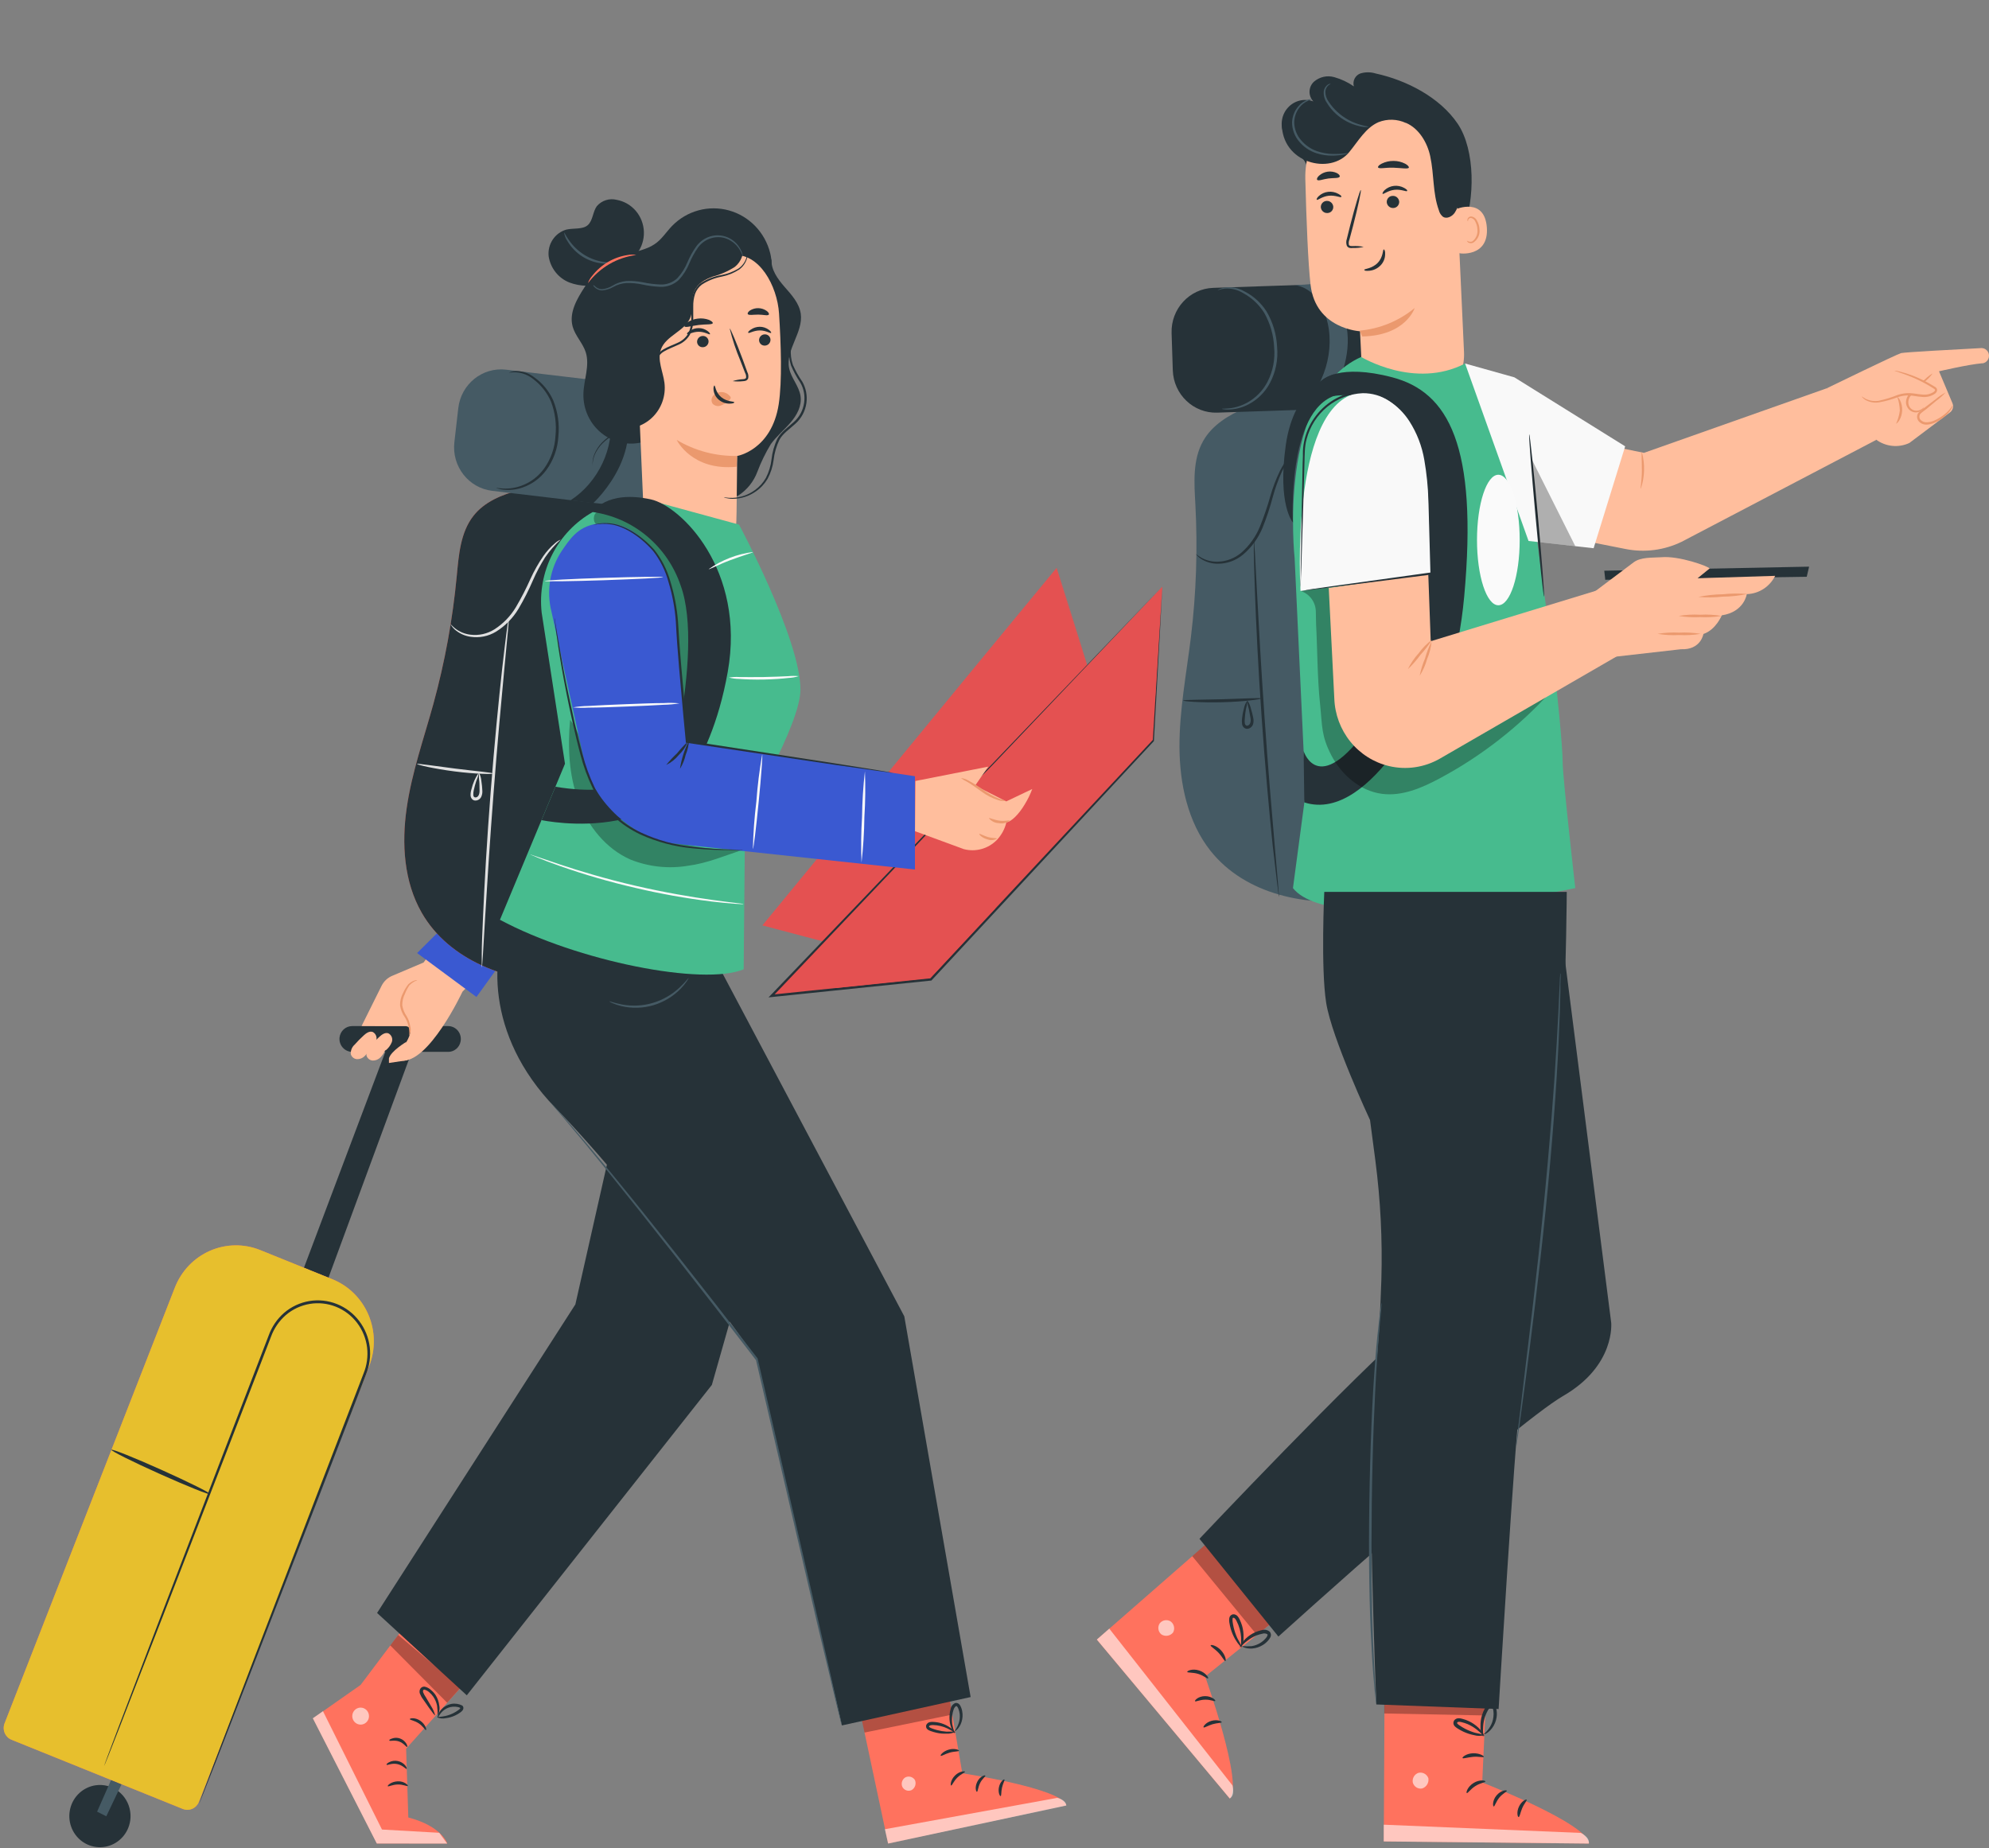 <svg width="311" height="289" viewBox="0 0 311 289" fill="none" xmlns="http://www.w3.org/2000/svg">
<rect x="0" y="0" width="311" height="289" fill="#808080" stroke="none"/>
<path d="M53.085 162.269C53.136 161.77 53.368 161.307 53.735 160.971C54.103 160.636 54.58 160.451 55.074 160.454H70.077C70.37 160.455 70.659 160.521 70.923 160.649C71.187 160.777 71.421 160.962 71.606 161.192C71.792 161.423 71.925 161.692 71.996 161.981C72.067 162.269 72.074 162.571 72.017 162.862C71.928 163.329 71.68 163.748 71.316 164.045C70.951 164.343 70.495 164.498 70.028 164.485H55.067C54.79 164.484 54.516 164.424 54.263 164.31C54.01 164.196 53.783 164.029 53.596 163.821C53.41 163.612 53.268 163.367 53.18 163.1C53.092 162.833 53.06 162.55 53.085 162.269Z" fill="#263238"/>
<path d="M20.36 283.286C20.498 284.238 20.354 285.211 19.948 286.08C19.542 286.95 18.891 287.678 18.078 288.171C17.266 288.664 16.327 288.902 15.382 288.853C14.436 288.803 13.526 288.47 12.767 287.895C12.008 287.32 11.433 286.529 11.116 285.622C10.799 284.715 10.754 283.732 10.986 282.799C11.218 281.866 11.717 281.023 12.421 280.378C13.123 279.734 13.999 279.315 14.935 279.176C16.191 278.99 17.467 279.319 18.484 280.089C19.501 280.86 20.176 282.009 20.36 283.286Z" fill="#263238"/>
<path d="M16.622 284.021L19.538 277.89L18.006 276.896L15.181 283.3L16.622 284.021Z" fill="#455A64"/>
<path d="M43.648 208.534L61.772 160.446L65.215 162.204L47.654 209.856L43.648 208.534Z" fill="#263238"/>
<path d="M1.802 272.053L28.578 282.872C29.056 283.065 29.59 283.057 30.062 282.85C30.534 282.643 30.906 282.253 31.096 281.767L57.727 213.607C58.733 211.032 58.692 208.156 57.613 205.611C56.534 203.067 54.505 201.063 51.973 200.04L40.688 195.48C38.156 194.456 35.328 194.498 32.826 195.595C30.324 196.693 28.353 198.756 27.347 201.331L0.716 269.491C0.526 269.977 0.534 270.52 0.738 271.001C0.941 271.481 1.324 271.859 1.802 272.053Z" fill="#FF725E"/>
<path d="M1.802 272.053L28.578 282.872C29.056 283.065 29.59 283.057 30.062 282.85C30.534 282.643 30.906 282.253 31.096 281.767L57.727 213.607C58.733 211.032 58.692 208.156 57.613 205.611C56.534 203.067 54.505 201.063 51.973 200.04L40.688 195.48C38.156 194.456 35.328 194.498 32.826 195.595C30.324 196.693 28.353 198.756 27.347 201.331L0.716 269.491C0.526 269.977 0.534 270.52 0.738 271.001C0.941 271.481 1.324 271.859 1.802 272.053Z" fill="#E7BF2D"/>
<path d="M31.126 282.078C31.126 282.078 31.168 281.935 31.266 281.664L31.709 280.456L33.452 275.818L39.938 258.802C42.699 251.62 45.974 243.08 49.614 233.583L55.341 218.697C55.833 217.41 56.339 216.11 56.838 214.795C57.367 213.509 57.561 212.106 57.4 210.721C57.227 209.311 56.683 207.973 55.826 206.85C54.968 205.728 53.829 204.861 52.527 204.341C51.226 203.822 49.811 203.669 48.431 203.899C47.051 204.129 45.758 204.733 44.688 205.647C43.649 206.555 42.854 207.715 42.376 209.021L40.872 212.93C38.877 218.089 36.951 223.063 35.124 227.808L25.363 252.992C22.552 260.139 20.325 265.935 18.751 269.958L16.938 274.567C16.727 275.075 16.572 275.475 16.453 275.761C16.333 276.047 16.277 276.161 16.277 276.161C16.277 276.161 16.319 276.018 16.418 275.739L16.86 274.532C17.261 273.46 17.851 271.902 18.603 269.901L25.089 252.885L34.766 227.666C36.586 222.92 38.504 217.939 40.493 212.78C40.985 211.486 41.491 210.185 41.997 208.87C42.488 207.487 43.323 206.256 44.421 205.297C45.548 204.333 46.911 203.696 48.365 203.453C49.819 203.211 51.31 203.371 52.681 203.919C54.053 204.466 55.254 205.38 56.157 206.563C57.06 207.747 57.633 209.156 57.815 210.643C57.985 212.1 57.781 213.577 57.224 214.931L55.721 218.868C53.725 224.021 51.8 229.002 49.972 233.74C46.304 243.202 42.995 251.742 40.219 258.888L33.606 275.861L31.786 280.463C31.582 280.978 31.421 281.371 31.301 281.657C31.251 281.801 31.192 281.942 31.126 282.078Z" fill="#263238"/>
<path d="M32.855 233.64C32.799 233.826 29.299 232.418 25.034 230.51C20.768 228.602 17.36 226.894 17.416 226.715C17.472 226.536 20.979 227.93 25.237 229.845C29.496 231.76 32.911 233.454 32.855 233.64Z" fill="#263238"/>
<path d="M56.536 160.446L59.663 154.157C60.013 153.454 60.599 152.902 61.314 152.599L66.233 150.512L79.487 132.232L80.737 146.232L72.305 155.086C72.305 155.086 67.013 166.42 62.692 165.841C62.799 164.82 63.094 163.829 63.563 162.919C64.968 160.446 63.472 160.446 63.275 160.46H59.656L56.536 160.446Z" fill="#FFBE9D"/>
<path d="M78.173 150.778C77.772 151.385 74.498 155.902 74.498 155.902L65.215 149.034L68.588 145.682L78.173 150.778Z" fill="#3A59D1"/>
<path d="M63.534 162.919C63.534 162.919 61.117 164.348 60.815 165.506V166.221L63.71 165.792L63.534 162.919Z" fill="#FFBE9D"/>
<path d="M60.295 164.262C60.724 163.921 61.058 163.473 61.265 162.961C61.358 162.703 61.354 162.419 61.253 162.164C61.151 161.909 60.961 161.702 60.717 161.582C60.218 161.411 59.705 161.775 59.312 162.14C58.818 162.589 58.349 163.067 57.906 163.569C57.697 163.752 57.533 163.982 57.428 164.242C57.323 164.502 57.28 164.783 57.302 165.063C57.367 165.28 57.496 165.471 57.672 165.611C57.849 165.75 58.063 165.831 58.286 165.842C58.51 165.846 58.733 165.805 58.941 165.719C59.149 165.633 59.337 165.504 59.494 165.341C59.807 165.02 60.058 164.642 60.232 164.226" fill="#FFBE9D"/>
<path d="M57.843 164.048C58.272 163.707 58.606 163.259 58.813 162.747C58.906 162.489 58.902 162.205 58.8 161.95C58.699 161.695 58.508 161.488 58.265 161.368C57.766 161.196 57.253 161.561 56.859 161.925C56.365 162.375 55.896 162.852 55.454 163.355C55.245 163.537 55.081 163.768 54.976 164.028C54.871 164.287 54.828 164.568 54.85 164.848C54.915 165.065 55.044 165.257 55.22 165.396C55.396 165.536 55.611 165.616 55.834 165.627C56.058 165.632 56.281 165.59 56.489 165.504C56.696 165.418 56.885 165.289 57.042 165.127C57.355 164.806 57.606 164.428 57.78 164.012" fill="#FFBE9D"/>
<path d="M65.215 153.314C65.215 153.229 64.589 153.257 63.866 153.893C63.529 154.311 63.248 154.773 63.029 155.265C62.702 155.864 62.537 156.539 62.551 157.224C62.652 157.896 62.913 158.534 63.31 159.082C63.579 159.522 63.774 160.005 63.887 160.511C63.989 160.98 64.022 161.461 63.985 161.94C64.107 161.717 64.183 161.471 64.21 161.217C64.237 160.962 64.213 160.705 64.14 160.461C64.055 159.919 63.871 159.398 63.599 158.924C63.241 158.413 63.001 157.827 62.896 157.209C62.888 156.588 63.03 155.975 63.31 155.423C63.495 154.948 63.731 154.495 64.013 154.072C64.255 153.829 64.529 153.622 64.828 153.457C64.954 153.402 65.084 153.355 65.215 153.314Z" fill="#EB996E"/>
<path d="M165.218 88.81L175.07 120.84L146.09 151.62L119.535 144.602L165.218 88.81Z" fill="#E45151"/>
<path d="M165.226 88.803L165.001 89.068L164.333 89.868L161.747 92.998L152.113 104.683L119.388 144.488L119.205 144.71L119.479 144.781L134.447 148.74L146.035 151.799H146.14L146.21 151.72L175.176 120.962L175.232 120.898V120.819C172.183 111.007 169.681 102.996 167.945 97.422C167.088 94.663 166.413 92.512 165.95 91.04L165.43 89.382C165.31 89.018 165.254 88.832 165.254 88.832C165.591 89.954 169.056 101.409 174.958 120.905L174.994 120.762L145.992 151.492L146.168 151.441L134.58 148.376L119.612 144.417L119.704 144.717L152.134 104.926L161.733 93.134L164.319 89.939L165.022 89.111L165.226 88.803Z" fill="#E45151"/>
<path d="M164.319 109.935C163.951 109.354 163.472 108.854 162.909 108.465C162.346 108.076 161.713 107.807 161.045 107.674C160.378 107.54 159.691 107.545 159.025 107.688C158.36 107.831 157.73 108.109 157.173 108.506C155.36 109.935 154.523 112.63 152.345 113.344C150.771 113.859 149.035 113.108 147.426 113.401C145.522 113.752 144.102 115.545 143.554 117.403C143.006 119.261 143.154 121.312 143.308 123.278L152.732 123.406L164.319 109.935Z" fill="#E45151"/>
<path d="M181.746 91.733L120.68 155.729L145.563 153.164L180.369 115.795L181.746 91.733Z" fill="#E45151"/>
<path d="M181.739 91.733C181.683 92.67 181.177 100.902 180.25 115.788V115.71C171.346 125.243 159.168 138.271 145.402 153.042L145.514 152.985L126.421 154.943L120.631 155.544L120.779 155.858C154.734 120.126 180.362 93.156 181.704 91.733L120.519 155.601L120.167 155.965L120.666 155.915L126.464 155.315L145.549 153.343H145.613L145.662 153.3C159.407 138.499 171.55 125.429 180.425 115.888V115.845C181.268 100.909 181.697 92.67 181.739 91.733Z" fill="#263238"/>
<path d="M157.847 117.167C159.731 119.376 159.457 122.885 157.847 125.322C156.238 127.758 153.582 129.231 150.898 130.281C148.726 131.132 146.049 131.668 144.25 130.167" fill="#E45151"/>
<path d="M161.023 113.688C160.911 114.224 161.571 114.624 162.105 114.574C162.64 114.524 163.131 114.216 163.673 114.188C165.141 114.102 165.942 115.874 167.137 116.739C167.857 117.218 168.733 117.392 169.578 117.225C170.423 117.059 171.17 116.564 171.662 115.846C172.464 114.581 172.442 112.708 173.707 111.93C174.452 111.559 175.305 111.48 176.104 111.708C176.894 111.932 177.716 112.019 178.535 111.965C178.943 111.927 179.326 111.747 179.619 111.455C179.912 111.164 180.098 110.779 180.144 110.364L180.587 109.65L181.627 91.984L161.023 113.688Z" fill="#E45151"/>
<path d="M131.263 154.436C130.95 154.517 130.624 154.532 130.304 154.48C129.985 154.427 129.68 154.309 129.408 154.132C129.135 153.956 128.901 153.724 128.72 153.452C128.538 153.18 128.414 152.873 128.354 152.55C128.276 151.84 128.467 151.128 128.889 150.558C129.311 149.988 129.932 149.603 130.624 149.484C131.867 149.319 133.153 150.055 134.348 149.677C135.711 149.241 136.274 147.633 136.618 146.225C136.962 144.817 137.447 143.209 138.768 142.652C140.954 141.751 143.259 144.603 145.542 143.974C147.236 143.509 147.889 141.437 149.218 140.272C149.755 139.809 150.4 139.494 151.092 139.356C151.783 139.218 152.497 139.263 153.167 139.486C153.775 139.637 154.326 139.965 154.754 140.429C155.182 140.894 155.468 141.475 155.577 142.101L145.493 152.914L131.263 154.436Z" fill="#E45151"/>
<path d="M147.959 262.589L150.467 277.297C150.467 277.297 166.012 279.641 166.735 282.299L138.866 288.274L134.031 265.519L147.959 262.589Z" fill="#FF725E"/>
<g opacity="0.6">
<path d="M141.593 277.918C141.342 278.058 141.151 278.287 141.056 278.561C140.961 278.836 140.97 279.136 141.08 279.404C141.208 279.664 141.43 279.864 141.7 279.962C141.969 280.061 142.265 280.05 142.527 279.933C142.793 279.784 142.995 279.54 143.094 279.248C143.192 278.956 143.181 278.637 143.061 278.354C142.899 278.096 142.645 277.913 142.353 277.843C142.061 277.772 141.753 277.819 141.494 277.975" fill="white"/>
</g>
<path opacity="0.6" d="M138.866 288.288L138.36 286.044L165.316 281.141C165.316 281.141 166.665 281.427 166.722 282.342L138.866 288.288Z" fill="white"/>
<path d="M150.89 277.054C150.89 277.197 150.243 277.404 149.667 277.99C149.091 278.576 148.852 279.241 148.718 279.212C148.585 279.183 148.62 278.34 149.33 277.64C150.039 276.939 150.89 276.925 150.89 277.054Z" fill="#263238"/>
<path d="M154.066 277.662C154.122 277.79 153.581 278.148 153.244 278.834C152.907 279.52 152.9 280.163 152.759 280.191C152.619 280.22 152.373 279.477 152.815 278.605C153.258 277.733 154.038 277.526 154.066 277.662Z" fill="#263238"/>
<path d="M156.463 280.863C156.343 280.92 156.013 280.27 156.203 279.434C156.393 278.598 156.969 278.162 157.053 278.269C157.137 278.376 156.828 278.862 156.674 279.548C156.519 280.234 156.596 280.82 156.463 280.863Z" fill="#263238"/>
<path d="M149.949 273.766C149.949 273.909 149.246 273.852 148.494 274.066C147.742 274.281 147.194 274.66 147.089 274.559C146.983 274.459 147.468 273.845 148.361 273.595C149.253 273.345 149.998 273.645 149.949 273.766Z" fill="#263238"/>
<path opacity="0.3" d="M148.452 265.505L148.901 268.121L135.177 270.929L134.671 268.593L148.452 265.505Z" fill="black"/>
<path d="M149.394 270.808C148.959 271.031 148.474 271.132 147.988 271.101C147.464 271.122 146.94 271.074 146.428 270.958C146.128 270.89 145.833 270.804 145.543 270.701C145.367 270.646 145.201 270.564 145.051 270.458C144.943 270.379 144.864 270.266 144.824 270.137C144.785 270.008 144.788 269.87 144.833 269.743C144.883 269.632 144.957 269.535 145.049 269.458C145.142 269.381 145.251 269.327 145.367 269.3C145.542 269.261 145.722 269.249 145.901 269.264C146.747 269.289 147.572 269.535 148.297 269.979C149.07 270.45 149.401 270.915 149.358 270.958C149.316 271.001 148.902 270.651 148.143 270.286C147.437 269.955 146.671 269.774 145.894 269.757C145.585 269.757 145.332 269.793 145.283 269.943C145.233 270.093 145.283 270.022 145.346 270.1C145.458 270.174 145.578 270.234 145.704 270.279C145.976 270.381 146.253 270.47 146.533 270.543C147.012 270.671 147.501 270.752 147.995 270.786C148.461 270.761 148.928 270.768 149.394 270.808Z" fill="#263238"/>
<path d="M149.253 271.037C149.211 271.072 148.838 270.636 148.599 269.75C148.47 269.23 148.428 268.691 148.473 268.157C148.495 267.836 148.554 267.52 148.648 267.213C148.685 267.01 148.772 266.821 148.901 266.662C149.03 266.503 149.197 266.38 149.386 266.306C149.511 266.286 149.639 266.3 149.757 266.348C149.874 266.396 149.977 266.475 150.054 266.577C150.16 266.729 150.245 266.895 150.307 267.07C150.421 267.375 150.487 267.695 150.504 268.021C150.537 268.57 150.438 269.12 150.215 269.622C149.822 270.472 149.288 270.758 149.267 270.715C149.246 270.672 149.625 270.286 149.892 269.486C150.051 269.028 150.108 268.54 150.061 268.056C150.031 267.777 149.965 267.503 149.864 267.242C149.759 266.956 149.597 266.734 149.492 266.792C149.386 266.849 149.161 267.092 149.098 267.356C149.008 267.624 148.943 267.899 148.901 268.178C148.833 268.669 148.833 269.167 148.901 269.657C149.07 270.522 149.323 271.037 149.253 271.037Z" fill="#263238"/>
<path d="M56.382 263.483L62.404 255.479L62.72 255.064L73.008 262.833L63.5 273.452L63.844 284.208C69.143 285.594 69.937 288.288 69.937 288.288H58.932L48.933 268.707L56.382 263.483Z" fill="#FF725E"/>
<path opacity="0.6" d="M48.912 268.693L58.911 288.274L69.916 288.288L68.679 286.602L59.727 286.094L50.5 267.585L48.912 268.693Z" fill="white"/>
<path d="M63.76 279.277C63.675 279.391 63.057 279.027 62.193 279.048C61.328 279.069 60.717 279.434 60.633 279.32C60.548 279.205 61.146 278.605 62.186 278.555C63.226 278.505 63.872 279.191 63.76 279.277Z" fill="#263238"/>
<path d="M63.585 276.611C63.473 276.69 62.988 276.032 62.109 275.854C61.231 275.675 60.528 276.09 60.458 275.975C60.388 275.861 60.542 275.732 60.852 275.561C61.269 275.351 61.743 275.288 62.199 275.381C62.655 275.474 63.069 275.718 63.374 276.075C63.592 276.361 63.641 276.583 63.585 276.611Z" fill="#263238"/>
<path d="M63.655 273.181C63.535 273.245 63.163 272.595 62.397 272.323C61.631 272.052 60.942 272.323 60.886 272.18C60.83 272.038 60.992 271.973 61.301 271.859C61.707 271.71 62.152 271.71 62.559 271.859C62.962 272.008 63.306 272.29 63.535 272.659C63.704 272.952 63.718 273.181 63.655 273.181Z" fill="#263238"/>
<path d="M66.606 270.536C66.473 270.579 66.163 269.943 65.482 269.493C64.8 269.043 64.119 268.978 64.076 268.836C64.034 268.693 64.899 268.514 65.721 269.086C66.543 269.657 66.74 270.522 66.606 270.536Z" fill="#263238"/>
<path d="M68.04 268.235C67.984 268.271 67.625 267.82 67.084 267.063L66.149 265.719C65.939 265.443 65.769 265.137 65.643 264.812C65.606 264.694 65.592 264.571 65.603 264.448C65.614 264.325 65.649 264.206 65.707 264.097C65.774 263.98 65.872 263.886 65.991 263.824C66.109 263.762 66.242 263.735 66.374 263.747C66.761 263.822 67.118 264.011 67.4 264.29C67.671 264.511 67.907 264.771 68.103 265.062C68.416 265.55 68.613 266.105 68.679 266.684C68.794 267.205 68.706 267.75 68.433 268.206C68.43 267.714 68.4 267.223 68.342 266.734C68.237 266.221 68.032 265.735 67.737 265.305C67.565 265.058 67.362 264.835 67.133 264.64C66.917 264.44 66.657 264.295 66.374 264.219C66.333 264.213 66.29 264.22 66.253 264.239C66.215 264.258 66.184 264.289 66.163 264.326C66.127 264.427 66.127 264.539 66.163 264.64C66.277 264.915 66.421 265.177 66.592 265.419C66.873 265.898 67.154 266.362 67.435 266.848C67.708 267.275 67.912 267.743 68.04 268.235Z" fill="#263238"/>
<path d="M68.433 268.571C68.384 268.571 68.433 267.978 69.024 267.306C69.43 266.86 69.967 266.56 70.555 266.452C71.143 266.343 71.75 266.432 72.284 266.706C72.34 266.755 72.385 266.817 72.415 266.886C72.446 266.955 72.461 267.03 72.46 267.106C72.453 267.236 72.406 267.361 72.326 267.463C72.212 267.598 72.08 267.716 71.933 267.813C71.689 267.99 71.427 268.141 71.153 268.264C70.695 268.478 70.206 268.618 69.705 268.678C69.249 268.778 68.773 268.733 68.342 268.549C68.342 268.471 68.862 268.507 69.649 268.335C70.103 268.234 70.543 268.073 70.956 267.856C71.202 267.731 71.437 267.585 71.659 267.42C71.766 267.351 71.863 267.267 71.947 267.17C71.996 267.07 71.947 267.099 71.947 267.07C71.848 267.009 71.738 266.967 71.624 266.949C71.489 266.92 71.353 266.898 71.216 266.884C70.955 266.867 70.692 266.886 70.436 266.942C69.996 267.043 69.588 267.254 69.249 267.556C68.672 268.085 68.511 268.6 68.433 268.571Z" fill="#263238"/>
<path opacity="0.6" d="M57.695 268.357C57.695 268.619 57.619 268.876 57.475 269.095C57.331 269.314 57.127 269.484 56.889 269.585C56.65 269.685 56.387 269.712 56.133 269.66C55.88 269.609 55.647 269.482 55.464 269.296C55.281 269.111 55.157 268.874 55.106 268.616C55.056 268.358 55.082 268.091 55.181 267.848C55.28 267.605 55.447 267.397 55.662 267.251C55.877 267.105 56.13 267.027 56.388 267.027C56.735 267.027 57.067 267.167 57.312 267.417C57.558 267.666 57.695 268.004 57.695 268.357Z" fill="white"/>
<path opacity="0.3" d="M72.03 263.897L69.915 266.263L61.026 257.308L62.263 255.672L72.03 263.897Z" fill="black"/>
<path d="M99.395 77.519C93.514 75.441 87.166 75.148 81.124 76.676C78.447 77.355 75.727 78.484 74.013 80.685C71.982 83.287 71.729 86.831 71.412 90.14C70.777 96.87 69.559 103.53 67.772 110.043C66.283 115.46 64.399 120.762 63.591 126.358C62.783 131.954 63.156 137.878 65.945 142.737C70.246 150.227 79.388 153.536 87.912 153.686C92.395 153.757 96.991 153.093 100.969 150.977C104.946 148.862 108.256 145.167 109.226 140.715" fill="#FF725E"/>
<path d="M99.395 77.519C93.514 75.441 87.166 75.148 81.124 76.676C78.447 77.355 75.727 78.484 74.013 80.685C71.982 83.287 71.729 86.831 71.412 90.14C70.777 96.87 69.559 103.53 67.772 110.043C66.283 115.46 64.399 120.762 63.591 126.358C62.783 131.954 63.156 137.878 65.945 142.737C70.246 150.227 79.388 153.536 87.912 153.686C92.395 153.757 96.991 153.093 100.969 150.977C104.946 148.862 108.256 145.167 109.226 140.715" fill="#263238"/>
<path d="M87.674 84.379C86.751 85.2 85.931 86.133 85.235 87.159C84.512 88.298 83.878 89.493 83.338 90.733C82.677 92.272 81.919 93.766 81.068 95.206C80.194 96.665 78.989 97.89 77.555 98.779C76.356 99.508 74.944 99.789 73.563 99.573C72.638 99.438 71.772 99.033 71.069 98.408C70.882 98.236 70.716 98.042 70.577 97.829C70.478 97.686 70.436 97.607 70.45 97.6C70.464 97.593 70.689 97.872 71.153 98.265C71.859 98.81 72.697 99.15 73.577 99.251C74.881 99.409 76.2 99.111 77.316 98.408C78.682 97.532 79.829 96.345 80.668 94.942C81.507 93.518 82.265 92.045 82.938 90.532C83.504 89.283 84.179 88.087 84.954 86.959C85.481 86.195 86.107 85.507 86.817 84.915C87.07 84.688 87.36 84.507 87.674 84.379Z" fill="#E0E0E0"/>
<path d="M75.326 151.32C75.308 151.132 75.308 150.943 75.326 150.755C75.326 150.341 75.326 149.812 75.326 149.155C75.326 147.768 75.424 145.753 75.53 143.273C75.748 138.271 76.127 131.439 76.717 123.878C77.308 116.317 77.975 109.471 78.523 104.532C78.804 102.06 79.043 100.059 79.226 98.687C79.31 98.036 79.388 97.507 79.444 97.1C79.461 96.914 79.496 96.729 79.549 96.55C79.571 96.735 79.571 96.922 79.549 97.107C79.514 97.522 79.465 98.051 79.416 98.701C79.275 100.13 79.085 102.131 78.861 104.561C78.39 109.513 77.764 116.353 77.181 123.913C76.598 131.474 76.162 138.328 75.867 143.287C75.719 145.724 75.6 147.718 75.516 149.162L75.403 150.762C75.394 150.95 75.368 151.137 75.326 151.32Z" fill="#E0E0E0"/>
<path d="M77.077 120.962C77.077 121.084 74.386 121.055 71.097 120.633C67.808 120.212 65.194 119.583 65.215 119.468C65.236 119.354 67.879 119.769 71.153 120.183C74.428 120.598 77.084 120.805 77.077 120.962Z" fill="#E0E0E0"/>
<path d="M74.905 120.87C75.119 121.271 75.244 121.715 75.271 122.17C75.352 122.655 75.401 123.144 75.418 123.635C75.442 123.956 75.389 124.277 75.263 124.571C75.185 124.751 75.058 124.904 74.898 125.012C74.737 125.121 74.55 125.181 74.357 125.186C74.247 125.191 74.138 125.169 74.038 125.123C73.938 125.078 73.85 125.008 73.781 124.922C73.659 124.766 73.588 124.577 73.577 124.379C73.568 124.069 73.61 123.759 73.704 123.464C73.821 122.974 73.981 122.496 74.181 122.034C74.526 121.27 74.849 120.862 74.884 120.891C74.785 121.326 74.644 121.749 74.463 122.156C74.315 122.606 74.19 123.064 74.09 123.528C74.025 123.782 73.997 124.045 74.006 124.307C74.006 124.55 74.146 124.7 74.343 124.7C74.814 124.7 75.004 124.121 74.983 123.607C74.961 123.092 74.983 122.585 74.94 122.177C74.875 121.745 74.863 121.305 74.905 120.87Z" fill="#E0E0E0"/>
<path d="M105.191 80.105L76.958 76.753C73.261 76.314 70.615 72.91 71.046 69.151L71.658 63.82C72.09 60.061 75.437 57.369 79.133 57.808L107.367 61.16C111.063 61.599 113.71 65.003 113.279 68.762L112.666 74.093C112.235 77.853 108.888 80.544 105.191 80.105Z" fill="#455A64"/>
<path d="M79.607 58.266C79.607 58.266 79.691 58.209 79.874 58.152C80.144 58.074 80.422 58.031 80.703 58.023C81.753 58.028 82.772 58.387 83.598 59.045C84.864 59.951 85.868 61.185 86.507 62.619C87.222 64.391 87.497 66.315 87.309 68.221C87.207 70.144 86.544 71.993 85.404 73.531C84.469 74.787 83.183 75.728 81.715 76.233C80.738 76.575 79.699 76.692 78.672 76.576C78.394 76.544 78.118 76.487 77.85 76.404C77.667 76.347 77.576 76.311 77.583 76.297C77.59 76.282 77.977 76.354 78.686 76.397C79.682 76.441 80.676 76.281 81.609 75.925C82.995 75.405 84.199 74.483 85.074 73.274C86.139 71.789 86.757 70.021 86.852 68.186C87.045 66.356 86.804 64.506 86.149 62.79C85.549 61.417 84.613 60.224 83.43 59.324C82.665 58.681 81.721 58.296 80.731 58.224C80 58.173 79.614 58.309 79.607 58.266Z" fill="#263238"/>
<path d="M95.741 59.718L91.384 59.282C92.549 59.644 93.546 60.42 94.195 61.468C94.826 62.511 95.234 63.678 95.389 64.892C96.169 69.987 93.506 75.461 89.227 78.22L92.74 78.691C92.74 78.691 102.789 69.565 95.769 59.718" fill="#263238"/>
<path d="M100.674 69.093C99.551 69.409 98.371 69.454 97.228 69.223C96.086 68.992 95.012 68.492 94.093 67.763C93.175 67.035 92.437 66.098 91.938 65.027C91.439 63.956 91.194 62.781 91.222 61.597C91.272 59.403 92.255 57.159 91.581 55.065C91.117 53.636 89.936 52.507 89.536 51.056C88.945 48.876 90.239 46.682 91.468 44.81C92.201 43.566 93.112 42.441 94.174 41.472C94.708 40.99 95.34 40.633 96.025 40.427C96.71 40.221 97.431 40.17 98.137 40.279" fill="#263238"/>
<path d="M120.631 40.472C120.512 42.13 121.587 43.617 122.676 44.86C123.766 46.103 124.967 47.411 125.206 49.055C125.621 51.978 122.81 54.686 123.386 57.581C123.702 59.131 124.946 60.375 125.171 61.94C125.396 63.505 124.588 64.942 123.597 66.092C122.606 67.243 121.404 68.236 120.526 69.451C119.692 70.824 118.986 72.274 118.418 73.782C117.851 75.3 116.818 76.593 115.473 77.469C113.365 78.627 110.442 78.084 108.84 79.877C107.238 81.671 105.382 81.878 103.471 83.186" fill="#263238"/>
<path d="M95.495 43.009C95.453 41.508 96.823 40.344 98.2 39.793C99.578 39.243 101.116 39.029 102.346 38.185C103.435 37.471 104.166 36.285 105.087 35.327C106.225 34.159 107.648 33.32 109.21 32.895C110.771 32.469 112.416 32.473 113.976 32.905C115.536 33.337 116.955 34.183 118.088 35.356C119.222 36.528 120.029 37.986 120.427 39.579C120.954 41.723 120.596 44.26 118.93 45.689C116.998 47.34 114.138 46.975 111.664 46.461C109.191 45.946 106.394 45.439 104.328 46.918C103.084 47.804 102.374 49.255 101.608 50.599C100.842 51.942 99.894 53.307 98.453 53.807C97.013 54.308 95.059 53.443 95.003 51.899" fill="#263238"/>
<path d="M101.361 43.324C100.745 43.39 100.175 43.69 99.766 44.164C99.357 44.638 99.139 45.252 99.155 45.882L100.63 79.927C100.694 83.951 106.47 86.209 110.707 86.109C114.98 86.009 115.12 83.872 115.17 80.049C115.261 73.66 115.254 71.259 115.254 71.295C115.254 71.33 120.658 70.373 121.761 63.205C122.309 59.632 122.12 53.793 121.81 49.019C121.536 44.731 118.725 39.45 114.509 39.908L101.361 43.324Z" fill="#FFBE9D"/>
<path d="M120.476 53.115C120.48 53.355 120.391 53.587 120.228 53.761C120.065 53.935 119.841 54.036 119.605 54.044C119.491 54.051 119.376 54.036 119.268 53.998C119.16 53.961 119.06 53.902 118.975 53.825C118.889 53.748 118.819 53.654 118.769 53.549C118.72 53.445 118.691 53.331 118.685 53.215C118.681 52.976 118.769 52.745 118.931 52.571C119.092 52.397 119.314 52.295 119.549 52.286C119.664 52.277 119.779 52.292 119.888 52.329C119.997 52.366 120.098 52.425 120.184 52.502C120.27 52.579 120.341 52.673 120.391 52.778C120.441 52.883 120.47 52.998 120.476 53.115Z" fill="#263238"/>
<path d="M120.575 52.057C120.462 52.178 119.773 51.664 118.804 51.671C117.834 51.678 117.117 52.171 117.012 52.05C116.906 51.928 117.075 51.778 117.384 51.549C117.798 51.26 118.287 51.103 118.79 51.099C119.294 51.098 119.785 51.258 120.195 51.556C120.525 51.792 120.631 52.007 120.575 52.057Z" fill="#263238"/>
<path d="M110.793 53.364C110.797 53.604 110.707 53.836 110.544 54.01C110.381 54.184 110.158 54.286 109.921 54.293C109.807 54.303 109.692 54.289 109.583 54.253C109.474 54.217 109.373 54.158 109.287 54.082C109.2 54.005 109.13 53.912 109.08 53.807C109.029 53.702 109 53.588 108.994 53.471C108.99 53.232 109.078 53 109.239 52.825C109.401 52.65 109.623 52.546 109.858 52.535C109.973 52.526 110.089 52.541 110.198 52.578C110.308 52.615 110.409 52.674 110.496 52.751C110.583 52.828 110.654 52.922 110.705 53.027C110.756 53.133 110.786 53.247 110.793 53.364Z" fill="#263238"/>
<path d="M111.011 52.264C110.898 52.385 110.216 51.871 109.24 51.878C108.263 51.885 107.56 52.378 107.455 52.257C107.349 52.135 107.511 51.985 107.827 51.757C108.239 51.462 108.73 51.305 109.233 51.306C109.737 51.3 110.231 51.461 110.638 51.764C110.954 51.992 111.067 52.214 111.011 52.264Z" fill="#263238"/>
<path d="M114.56 59.596C115.072 59.429 115.604 59.328 116.141 59.296C116.387 59.296 116.619 59.224 116.661 59.053C116.686 58.792 116.63 58.529 116.499 58.302L115.754 56.38C115.073 54.759 114.519 53.087 114.096 51.378C114.208 51.335 115.129 53.522 116.148 56.251C116.401 56.966 116.633 57.574 116.851 58.188C117.01 58.49 117.057 58.84 116.984 59.174C116.948 59.263 116.892 59.343 116.822 59.407C116.751 59.472 116.667 59.519 116.576 59.546C116.439 59.585 116.297 59.607 116.155 59.61C115.624 59.67 115.089 59.665 114.56 59.596Z" fill="#263238"/>
<path d="M115.255 71.295C111.94 71.364 108.671 70.498 105.81 68.793C105.81 68.793 108.143 73.674 115.171 72.988L115.255 71.295Z" fill="#EB996E"/>
<path d="M114.152 61.975C113.965 61.74 113.723 61.557 113.448 61.442C113.173 61.327 112.873 61.284 112.578 61.318C112.363 61.34 112.156 61.404 111.966 61.509C111.777 61.613 111.61 61.755 111.475 61.925C111.345 62.091 111.269 62.293 111.256 62.504C111.244 62.715 111.296 62.924 111.404 63.104C111.561 63.281 111.765 63.405 111.992 63.463C112.219 63.52 112.457 63.507 112.676 63.426C113.136 63.261 113.559 63.003 113.92 62.669C114.03 62.591 114.124 62.491 114.194 62.376C114.232 62.323 114.253 62.259 114.253 62.193C114.253 62.128 114.232 62.064 114.194 62.011" fill="#EB996E"/>
<path d="M111.7 60.282C111.854 60.282 111.861 61.347 112.768 62.104C113.674 62.862 114.798 62.747 114.806 62.898C114.813 63.047 114.553 63.105 114.103 63.119C113.484 63.132 112.88 62.919 112.402 62.519C111.939 62.139 111.641 61.59 111.573 60.989C111.51 60.546 111.657 60.275 111.7 60.282Z" fill="#263238"/>
<path d="M111.447 50.535C111.356 50.799 110.379 50.678 109.24 50.82C108.102 50.963 107.174 51.278 107.027 51.042C106.956 50.92 107.118 50.67 107.491 50.406C107.983 50.082 108.544 49.881 109.128 49.82C109.712 49.748 110.304 49.817 110.857 50.02C111.278 50.213 111.489 50.406 111.447 50.535Z" fill="#263238"/>
<path d="M120.21 49.197C120.041 49.419 119.367 49.197 118.566 49.197C117.764 49.197 117.076 49.347 116.921 49.112C116.851 49.005 116.956 48.776 117.251 48.561C117.652 48.305 118.118 48.175 118.591 48.189C119.064 48.203 119.523 48.36 119.908 48.64C120.189 48.854 120.287 49.09 120.21 49.197Z" fill="#263238"/>
<path d="M96.444 66.9C97.418 67.099 98.424 67.06 99.381 66.786C100.337 66.512 101.215 66.01 101.943 65.322C102.671 64.634 103.227 63.78 103.566 62.831C103.905 61.881 104.017 60.863 103.893 59.861C103.668 58.102 102.74 56.287 103.338 54.644C104.132 52.443 107.167 51.785 107.975 49.57C108.439 48.29 108.018 46.797 108.552 45.546C109.086 44.296 110.266 43.688 111.454 43.252C112.675 42.932 113.84 42.418 114.904 41.73C115.902 40.944 116.52 39.458 115.881 38.357C110.616 38.995 105.444 40.271 100.477 42.159C99.332 42.595 98.123 43.124 97.442 44.16C96.76 45.196 96.739 46.682 96.816 48.005L97.702 67.3" fill="#263238"/>
<path d="M92.648 72.86C92.651 72.246 92.776 71.638 93.014 71.073C93.305 70.42 93.713 69.826 94.215 69.323C94.891 68.666 95.658 68.115 96.492 67.686C97.413 67.179 98.474 66.714 99.556 66.085C100.748 65.441 101.754 64.489 102.472 63.327C102.849 62.676 103.053 61.937 103.063 61.183C103.032 60.416 102.926 59.655 102.746 58.91C102.551 58.177 102.5 57.412 102.599 56.659C102.675 56.289 102.831 55.94 103.056 55.639C103.281 55.337 103.569 55.09 103.899 54.915C104.601 54.515 105.304 54.265 106.042 53.922C106.797 53.611 107.435 53.062 107.862 52.357C108.218 51.657 108.401 50.88 108.396 50.092C108.396 49.341 108.396 48.619 108.396 47.948C108.379 47.276 108.474 46.607 108.677 45.968C108.882 45.383 109.254 44.872 109.745 44.503C110.697 43.882 111.76 43.457 112.872 43.252C113.814 43.062 114.714 42.699 115.529 42.18C116.143 41.756 116.593 41.126 116.801 40.401C116.944 39.95 116.944 39.465 116.801 39.015C116.746 38.863 116.665 38.723 116.562 38.6C116.562 38.6 116.639 38.75 116.73 39.043C116.849 39.478 116.834 39.939 116.688 40.365C116.468 41.04 116.029 41.619 115.444 42.009C114.639 42.492 113.756 42.828 112.837 43.002C111.685 43.198 110.582 43.623 109.591 44.253C109.048 44.656 108.635 45.212 108.403 45.854C108.185 46.527 108.079 47.232 108.087 47.941C108.087 48.655 108.087 49.37 108.087 50.084C108.089 50.814 107.92 51.535 107.595 52.185C107.203 52.829 106.62 53.33 105.93 53.615C105.227 53.951 104.475 54.194 103.751 54.622C103.388 54.84 103.064 55.121 102.796 55.451C102.538 55.791 102.362 56.188 102.283 56.609C102.176 57.412 102.229 58.228 102.437 59.01C102.615 59.729 102.721 60.464 102.753 61.204C102.75 61.903 102.566 62.588 102.219 63.191C101.536 64.308 100.58 65.227 99.444 65.856C98.389 66.485 97.335 66.964 96.408 67.493C95.56 67.944 94.785 68.525 94.11 69.215C93.601 69.744 93.198 70.367 92.922 71.052C92.749 71.484 92.657 71.944 92.648 72.41C92.639 72.531 92.639 72.653 92.648 72.774C92.634 72.817 92.641 72.86 92.648 72.86Z" fill="#263238"/>
<path d="M113.188 77.777C113.297 77.831 113.413 77.867 113.533 77.884C113.676 77.919 113.822 77.943 113.968 77.955C114.166 77.986 114.366 78 114.566 77.998C115.862 77.999 117.128 77.595 118.192 76.84C118.935 76.329 119.559 75.658 120.019 74.875C120.509 73.962 120.829 72.963 120.96 71.931C121.087 70.831 121.396 69.76 121.874 68.765C122.422 67.772 123.441 67.114 124.362 66.264C125.302 65.434 125.916 64.287 126.09 63.033C126.254 61.869 126.024 60.682 125.437 59.668C124.865 58.841 124.373 57.961 123.968 57.038C123.693 56.213 123.59 55.339 123.666 54.472C123.805 53.202 124.105 51.955 124.558 50.763C124.735 50.327 124.887 49.88 125.015 49.427C124.942 49.525 124.883 49.633 124.839 49.748C124.741 49.97 124.593 50.291 124.425 50.713C123.913 51.904 123.569 53.162 123.406 54.451C123.311 55.358 123.404 56.276 123.68 57.145C124.078 58.09 124.567 58.993 125.142 59.839C125.686 60.788 125.894 61.898 125.732 62.983C125.57 64.153 124.995 65.222 124.116 65.992C123.237 66.807 122.169 67.493 121.565 68.579C121.067 69.611 120.751 70.724 120.63 71.867C120.514 72.865 120.218 73.834 119.759 74.725C119.33 75.48 118.745 76.131 118.044 76.633C117.029 77.382 115.819 77.808 114.566 77.855C113.68 77.877 113.195 77.734 113.188 77.777Z" fill="#263238"/>
<path d="M92.683 43.616C92.615 43.699 92.573 43.802 92.564 43.909C92.548 44.064 92.565 44.22 92.612 44.367C92.659 44.515 92.736 44.651 92.838 44.767C92.994 44.958 93.186 45.114 93.404 45.225C93.621 45.337 93.859 45.403 94.103 45.417C94.731 45.378 95.341 45.193 95.887 44.874C96.518 44.516 97.219 44.306 97.939 44.26C98.777 44.237 99.614 44.314 100.434 44.488C101.359 44.692 102.299 44.814 103.245 44.853C104.309 44.896 105.346 44.511 106.133 43.781C106.839 43.02 107.401 42.133 107.791 41.165C108.151 40.298 108.603 39.473 109.141 38.707C109.599 38.08 110.228 37.602 110.949 37.333C111.671 37.064 112.454 37.015 113.202 37.192C114.222 37.468 115.1 38.13 115.655 39.043C115.85 39.384 116.024 39.737 116.175 40.1C116.175 40.1 116.175 39.993 116.119 39.793C116.041 39.503 115.928 39.225 115.781 38.964C115.334 38.122 114.612 37.465 113.741 37.104C112.869 36.742 111.901 36.7 111.003 36.984C110.163 37.251 109.425 37.778 108.895 38.492C108.336 39.275 107.865 40.119 107.489 41.008C107.112 41.932 106.574 42.78 105.901 43.509C105.185 44.178 104.237 44.53 103.266 44.488C102.34 44.452 101.419 44.337 100.511 44.145C99.665 43.975 98.801 43.907 97.939 43.945C97.182 44.021 96.451 44.265 95.796 44.66C95.287 44.974 94.716 45.169 94.124 45.231C93.905 45.225 93.69 45.174 93.491 45.082C93.292 44.99 93.113 44.858 92.964 44.696C92.867 44.596 92.79 44.478 92.738 44.348C92.686 44.218 92.66 44.078 92.662 43.938C92.683 43.717 92.739 43.623 92.683 43.616Z" fill="#455A64"/>
<path d="M96.668 41.552C97.83 41.281 98.865 40.609 99.596 39.651C100.328 38.693 100.711 37.507 100.681 36.294C100.651 35.082 100.21 33.917 99.433 32.997C98.655 32.077 97.589 31.459 96.415 31.247C95.86 31.108 95.279 31.127 94.734 31.301C94.189 31.475 93.701 31.797 93.323 32.233C92.677 33.127 92.719 34.463 91.918 35.192C91.117 35.921 89.683 35.635 88.544 35.906C87.672 36.16 86.916 36.719 86.412 37.486C85.907 38.253 85.687 39.178 85.79 40.094C85.933 41.005 86.309 41.863 86.88 42.58C87.451 43.297 88.197 43.85 89.043 44.182C90.758 44.818 92.633 44.854 94.37 44.282C96.092 43.714 97.729 42.906 99.233 41.881" fill="#263238"/>
<path d="M88.201 36.37C88.268 36.843 88.443 37.294 88.714 37.685C89.299 38.677 90.108 39.512 91.075 40.122C92.042 40.735 93.137 41.107 94.272 41.208C94.743 41.282 95.224 41.245 95.678 41.101C95.678 41.036 95.144 41.101 94.322 40.944C93.247 40.778 92.216 40.391 91.293 39.807C90.372 39.218 89.576 38.448 88.953 37.542C88.468 36.849 88.257 36.348 88.201 36.37Z" fill="#455A64"/>
<path d="M91.925 44.296C92.831 43.082 93.966 42.066 95.265 41.307C96.564 40.549 97.999 40.063 99.486 39.879C99.043 39.791 98.587 39.791 98.144 39.879C95.968 40.204 93.994 41.356 92.621 43.102C92.31 43.447 92.073 43.853 91.925 44.296Z" fill="#FF725E"/>
<path d="M143.132 122.127L154.523 119.883L152.471 122.849L157.334 125.321L161.402 123.385C161.086 124.23 160.688 125.042 160.215 125.807C159.322 127.315 158.107 128.53 157.362 128.587C157.112 129.631 156.593 130.588 155.858 131.36C155.197 132.03 154.376 132.514 153.475 132.765C152.575 133.015 151.626 133.024 150.721 132.789L143.068 129.974L143.132 122.127Z" fill="#FFBE9D"/>
<path d="M154.621 127.937C154.809 128.176 155.047 128.371 155.318 128.505C155.589 128.64 155.886 128.712 156.188 128.716C156.484 128.778 156.789 128.776 157.084 128.708C157.378 128.64 157.655 128.509 157.896 128.323C157.853 128.215 157.13 128.458 156.23 128.323C155.331 128.187 154.677 127.844 154.621 127.937Z" fill="#EB996E"/>
<path d="M153.118 130.402C153.048 130.474 153.539 131.031 154.383 131.253C154.627 131.349 154.889 131.389 155.151 131.369C155.412 131.349 155.666 131.27 155.894 131.138C155.894 131.031 155.191 131.096 154.488 130.895C153.785 130.695 153.202 130.324 153.118 130.402Z" fill="#EB996E"/>
<path d="M150.258 121.676C150.569 121.905 150.901 122.103 151.248 122.269C151.86 122.62 152.654 123.206 153.546 123.834C154.31 124.398 155.16 124.83 156.062 125.114C156.434 125.256 156.837 125.293 157.229 125.221C157.229 125.164 156.793 125.114 156.139 124.864C155.295 124.512 154.494 124.064 153.75 123.527C152.995 122.968 152.198 122.469 151.368 122.034C151.029 121.83 150.65 121.707 150.258 121.676Z" fill="#EB996E"/>
<path d="M81.159 141.358C81.159 141.358 80.772 141.608 79.802 143.359C76.83 148.754 75.628 161.682 86.83 173.224C101.32 188.131 118.29 212.529 118.29 212.529L131.642 269.815L151.768 265.377L141.395 205.84L112.957 152.185L81.159 141.358Z" fill="#263238"/>
<path d="M58.961 252.227L89.965 203.975L99.367 162.326L123.315 174.296L111.306 216.567L72.987 265.105L58.961 252.227Z" fill="#263238"/>
<path d="M131.629 269.814C131.624 269.717 131.608 269.621 131.58 269.528C131.538 269.328 131.481 269.056 131.411 268.706C131.242 267.992 131.01 266.913 130.708 265.555L128.073 253.992C125.817 244.216 122.704 230.745 119.261 215.866C118.994 214.708 118.727 213.557 118.474 212.486V212.435C109.69 201.001 101.686 190.889 95.797 183.707C92.846 180.134 90.436 177.275 88.728 175.317C87.892 174.338 87.203 173.609 86.746 173.109L86.226 172.544C86.107 172.416 86.044 172.351 86.037 172.358C86.085 172.432 86.139 172.501 86.198 172.566L86.697 173.152C87.133 173.673 87.8 174.417 88.63 175.41C90.302 177.375 92.677 180.262 95.601 183.871C101.44 191.096 109.409 201.237 118.186 212.664V212.593C118.432 213.665 118.699 214.815 118.973 215.973L127.82 254.056C128.98 258.909 129.928 262.846 130.568 265.59C130.898 266.934 131.151 267.992 131.334 268.721C131.418 269.071 131.488 269.335 131.538 269.535C131.559 269.631 131.59 269.724 131.629 269.814Z" fill="#455A64"/>
<path d="M95.27 156.587C95.413 156.708 95.578 156.8 95.754 156.859C96.219 157.063 96.701 157.223 97.195 157.337C98.838 157.719 100.55 157.667 102.168 157.189C103.786 156.71 105.258 155.819 106.443 154.6C106.8 154.234 107.124 153.838 107.413 153.414C107.609 153.107 107.701 152.928 107.68 152.914C107.659 152.9 107.188 153.543 106.274 154.407C105.08 155.536 103.643 156.366 102.078 156.83C100.512 157.294 98.862 157.38 97.258 157.08C96.015 156.851 95.291 156.53 95.27 156.587Z" fill="#455A64"/>
<path d="M78.172 143.831C90.301 150.327 109.984 154.208 116.281 151.571L116.499 127.809C116.499 127.809 125.121 113.352 125.156 107.885C125.205 100.024 115.557 82.036 115.557 82.036L101.074 78.084C98.158 78.021 95.272 78.704 92.683 80.071C89.975 81.597 87.771 83.905 86.349 86.702C84.927 89.5 84.351 92.663 84.694 95.793L88.341 119.433L78.172 143.831Z" fill="#47BB8E"/>
<g opacity="0.3">
<path d="M93.716 80.049C92.873 79.92 92.564 81.314 93.161 81.928C93.758 82.543 94.707 82.572 95.543 82.7C99.317 83.301 102.233 86.588 103.604 90.211C104.974 93.834 105.107 97.793 105.332 101.645C105.557 105.497 105.93 109.506 107.721 112.944C109.395 109.928 110.386 106.57 110.624 103.115C110.863 99.661 110.341 96.195 109.099 92.971C107.856 89.747 105.923 86.844 103.44 84.474C100.956 82.105 97.985 80.327 94.742 79.27" fill="black"/>
</g>
<path d="M92.684 80.07C92.684 80.07 94.792 76.576 101.763 78.091C106.429 79.106 116.632 89.075 113.786 105.09C110.94 121.105 103.309 126.779 103.309 126.779C103.309 126.779 110.336 102.26 106.429 91.562C105.406 88.541 103.58 85.869 101.154 83.84C98.727 81.811 95.795 80.507 92.684 80.07Z" fill="#263238"/>
<g opacity="0.3">
<path d="M116.231 132.854C113.343 133.798 110.575 134.998 107.567 135.384C104.557 135.886 101.471 135.558 98.628 134.434C94.77 132.761 91.903 129.188 90.428 125.193C88.952 121.198 88.748 116.825 89.142 112.573C91.777 115.889 91.461 120.798 93.702 124.407C95.108 126.658 97.392 128.195 99.739 129.41C104.874 131.921 110.538 133.111 116.231 132.876" fill="black"/>
</g>
<path d="M107.546 108.578C107.546 108.578 108.487 126.616 86.851 123.028L84.672 128.245C84.672 128.245 107.419 133.133 110.673 113.952L107.546 108.578Z" fill="#263238"/>
<path d="M87.828 86.159C86.918 87.535 86.304 89.092 86.028 90.726C85.752 92.361 85.819 94.036 86.226 95.642L91.616 120.176C93.928 127.08 100.526 131.275 104.63 131.832L143.062 135.97V121.384L107.385 115.996L105.712 96.129C105.565 93.456 104.272 88.653 102.599 86.581C100.73 84.273 97.856 81.128 93.162 81.929C90.287 82.415 89.065 84.365 87.828 86.159Z" fill="#3A59D1"/>
<path d="M86.718 96.6C86.712 96.784 86.724 96.968 86.753 97.15C86.795 97.514 86.858 98.043 86.95 98.729C87.132 100.101 87.413 102.074 87.842 104.504C88.271 106.933 88.819 109.828 89.543 113.008C89.901 114.594 90.287 116.267 90.758 118.01C91.219 119.796 91.849 121.531 92.642 123.191C93.442 124.862 94.543 126.364 95.888 127.622C97.142 128.788 98.564 129.752 100.104 130.481C102.718 131.672 105.509 132.408 108.361 132.66C110.786 132.91 112.753 132.925 114.11 132.939H115.677C115.857 132.956 116.038 132.956 116.218 132.939C116.039 132.907 115.858 132.892 115.677 132.896L114.117 132.832C112.76 132.775 110.793 132.718 108.39 132.432C105.575 132.149 102.825 131.396 100.252 130.202C98.741 129.492 97.346 128.552 96.113 127.415C94.807 126.178 93.735 124.708 92.951 123.077C92.171 121.438 91.548 119.727 91.089 117.967C90.618 116.267 90.224 114.601 89.852 113.015C89.149 109.842 88.531 106.969 88.081 104.546C87.631 102.124 87.301 100.159 87.076 98.829C86.964 98.179 86.879 97.657 86.816 97.264C86.8 97.04 86.767 96.818 86.718 96.6Z" fill="#263238"/>
<path d="M106.352 120.176C106.752 119.514 107.044 118.79 107.216 118.032C107.508 117.32 107.684 116.565 107.736 115.795C107.042 117.16 106.568 118.63 106.331 120.148L106.352 120.176Z" fill="#263238"/>
<path d="M104.165 119.619C104.924 119.257 105.594 118.727 106.126 118.068C106.743 117.495 107.224 116.786 107.531 115.996C106.931 116.565 106.368 117.174 105.845 117.818C105.245 118.378 104.684 118.98 104.165 119.619Z" fill="#263238"/>
<path d="M139.717 120.884L139.555 120.841L139.077 120.748L137.236 120.441L130.399 119.347L107.441 115.817L107.596 115.981C107.469 114.623 107.336 113.194 107.195 111.736C106.738 106.584 106.253 101.674 106.015 97.193C105.848 95.063 105.447 92.958 104.82 90.919C104.316 89.113 103.46 87.429 102.304 85.966C100.027 83.444 97.477 82.107 95.6 81.864C94.884 81.76 94.155 81.775 93.443 81.907C93.204 81.957 93.021 82.014 92.902 82.05L92.719 82.114C93.657 81.895 94.628 81.859 95.579 82.007C97.406 82.286 99.894 83.636 102.107 86.145C103.227 87.585 104.05 89.24 104.525 91.012C105.137 93.031 105.524 95.114 105.677 97.222C105.895 101.703 106.38 106.619 106.837 111.772C106.97 113.201 107.104 114.631 107.237 116.017V116.16H107.378L130.385 119.576L137.236 120.548L139.091 120.798L139.569 120.855L139.717 120.884Z" fill="#263238"/>
<path d="M117.722 132.768C117.82 132.768 118.228 129.473 118.628 125.393C119.029 121.312 119.275 117.982 119.177 117.968C118.747 120.411 118.442 122.875 118.263 125.35C117.958 127.812 117.777 130.288 117.722 132.768Z" fill="#FAFAFA"/>
<path d="M89.586 110.621C90.399 110.692 91.216 110.704 92.031 110.657C93.542 110.657 95.622 110.571 97.927 110.485C100.232 110.399 102.312 110.299 103.816 110.207C104.63 110.193 105.443 110.119 106.247 109.985C105.434 109.904 104.617 109.89 103.802 109.942C102.298 109.942 100.211 110.028 97.913 110.114C95.615 110.199 93.535 110.299 92.024 110.392C91.207 110.402 90.391 110.479 89.586 110.621Z" fill="#FAFAFA"/>
<path d="M113.983 105.955C114.504 106.091 115.039 106.163 115.578 106.169C116.561 106.241 117.932 106.291 119.443 106.262C120.953 106.234 122.324 106.127 123.308 106.012C123.844 105.988 124.375 105.894 124.889 105.734C124.356 105.68 123.819 105.68 123.286 105.734C122.303 105.784 120.939 105.841 119.436 105.869C117.932 105.898 116.569 105.869 115.585 105.869C115.049 105.838 114.512 105.866 113.983 105.955Z" fill="#FAFAFA"/>
<path d="M110.807 89.004C110.863 89.096 112.339 88.289 114.25 87.574C116.161 86.859 117.764 86.424 117.764 86.316C115.265 86.627 112.878 87.549 110.807 89.004Z" fill="#FAFAFA"/>
<path d="M82.895 133.589C82.992 133.66 83.099 133.715 83.212 133.754L84.139 134.14C84.94 134.476 86.121 134.919 87.59 135.44C91.422 136.782 95.323 137.913 99.276 138.828C103.228 139.764 107.228 140.479 111.257 140.972C112.803 141.15 114.068 141.272 114.925 141.329L115.923 141.386C116.039 141.405 116.158 141.405 116.274 141.386C116.163 141.347 116.047 141.323 115.93 141.315L114.939 141.186C114.075 141.086 112.831 140.929 111.285 140.714C108.214 140.286 103.977 139.578 99.339 138.506C94.701 137.434 90.604 136.191 87.653 135.212C86.177 134.726 84.982 134.318 84.139 134.025L83.191 133.704C83.096 133.656 82.997 133.618 82.895 133.589Z" fill="#FAFAFA"/>
<path d="M85.186 90.854C85.186 90.954 89.332 90.904 94.441 90.733C99.55 90.561 103.682 90.347 103.682 90.247C103.682 90.147 99.536 90.197 94.427 90.361C89.318 90.525 85.186 90.747 85.186 90.854Z" fill="#FAFAFA"/>
<path d="M134.706 134.89C134.976 132.518 135.127 130.132 135.156 127.744C135.308 125.365 135.336 122.98 135.24 120.598C134.969 122.97 134.819 125.356 134.79 127.744C134.638 130.123 134.609 132.509 134.706 134.89Z" fill="#FAFAFA"/>
<path d="M213.319 61.805C207.063 60.624 200.604 61.314 194.725 63.792C192.118 64.899 189.532 66.464 188.127 68.959C186.454 71.903 186.721 75.533 186.911 78.928C187.278 85.844 187.043 92.779 186.208 99.652C185.505 105.369 184.402 111.087 184.423 116.804C184.444 122.521 185.709 128.538 189.258 133.026C194.732 139.937 204.479 141.88 213.15 140.701C217.704 140.087 222.25 138.7 225.968 135.942C229.685 133.183 232.468 128.931 232.784 124.272" fill="#455A64"/>
<path d="M202.483 70.566C201.673 71.541 200.984 72.614 200.431 73.761C199.861 75.024 199.391 76.331 199.026 77.67C198.587 79.33 198.045 80.961 197.403 82.551C196.733 84.169 195.692 85.6 194.367 86.724C193.262 87.648 191.876 88.153 190.446 88.154C189.496 88.163 188.564 87.893 187.761 87.375C187.547 87.231 187.351 87.061 187.178 86.867C187.059 86.739 187.003 86.66 187.017 86.653C187.031 86.646 187.298 86.889 187.86 87.218C188.655 87.66 189.554 87.872 190.46 87.832C191.804 87.79 193.095 87.286 194.121 86.403C195.371 85.306 196.353 83.929 196.988 82.379C197.627 80.807 198.176 79.199 198.633 77.563C199.02 76.21 199.523 74.895 200.136 73.632C200.558 72.78 201.089 71.989 201.717 71.281C201.931 71 202.19 70.758 202.483 70.566Z" fill="#263238"/>
<path d="M200.003 140.258C199.949 140.077 199.913 139.89 199.897 139.701C199.841 139.282 199.771 138.739 199.686 138.072C199.511 136.642 199.279 134.613 198.984 132.083C198.457 127.016 197.824 120.013 197.276 112.266C196.728 104.519 196.398 97.487 196.215 92.392C196.124 89.848 196.067 87.79 196.046 86.367C196.046 85.696 196.046 85.153 196.046 84.731C196.025 84.541 196.025 84.349 196.046 84.159C196.086 84.345 196.107 84.534 196.11 84.724C196.11 85.153 196.173 85.689 196.215 86.36C196.292 87.84 196.398 89.883 196.531 92.377C196.798 97.466 197.192 104.484 197.726 112.23C198.26 119.977 198.857 126.98 199.3 132.047C199.518 134.541 199.693 136.578 199.82 138.05C199.876 138.722 199.918 139.265 199.946 139.687C199.987 139.874 200.006 140.066 200.003 140.258Z" fill="#263238"/>
<path d="M197.227 109.221C197.227 109.343 194.514 109.728 191.12 109.814C187.726 109.9 184.985 109.671 184.992 109.543C184.999 109.414 187.733 109.435 191.106 109.343C194.479 109.25 197.213 109.085 197.227 109.221Z" fill="#263238"/>
<path d="M195.02 109.529C195.295 109.902 195.486 110.331 195.583 110.787C195.735 111.254 195.857 111.732 195.948 112.216C196.025 112.535 196.025 112.869 195.948 113.188C195.895 113.382 195.789 113.558 195.642 113.695C195.496 113.831 195.314 113.923 195.119 113.96C195.009 113.977 194.896 113.969 194.789 113.937C194.682 113.905 194.584 113.849 194.5 113.774C194.35 113.637 194.249 113.454 194.212 113.252C194.164 112.94 194.164 112.621 194.212 112.309C194.261 111.806 194.356 111.308 194.493 110.822C194.576 110.361 194.764 109.925 195.042 109.55C195.014 110.008 194.936 110.461 194.81 110.901C194.725 111.373 194.669 111.851 194.641 112.33C194.602 112.596 194.602 112.865 194.641 113.131C194.697 113.374 194.845 113.509 195.034 113.481C195.519 113.395 195.625 112.766 195.526 112.273C195.428 111.78 195.351 111.237 195.266 110.844C195.13 110.418 195.048 109.976 195.02 109.529Z" fill="#263238"/>
<path d="M219.743 63.54L190.336 64.527C186.616 64.652 183.501 61.686 183.378 57.903L183.19 52.089C183.067 48.306 185.983 45.138 189.703 45.014L219.11 44.027C222.829 43.902 225.944 46.867 226.067 50.65L226.256 56.464C226.379 60.247 223.463 63.415 219.743 63.54Z" fill="#263238"/>
<path d="M190.404 45.382C190.404 45.382 190.481 45.311 190.657 45.225C190.918 45.101 191.195 45.014 191.479 44.968C192.541 44.806 193.625 45.012 194.557 45.554C195.972 46.267 197.173 47.353 198.035 48.698C199.027 50.38 199.594 52.285 199.687 54.244C199.872 56.208 199.478 58.183 198.555 59.918C197.797 61.336 196.636 62.489 195.225 63.227C194.287 63.723 193.252 64.001 192.196 64.041C191.909 64.054 191.622 64.039 191.339 63.999C191.239 63.996 191.14 63.971 191.05 63.927C191.05 63.884 191.458 63.927 192.182 63.856C193.197 63.75 194.18 63.434 195.07 62.927C196.394 62.187 197.477 61.069 198.183 59.711C199.041 58.041 199.402 56.154 199.223 54.279C199.133 52.396 198.603 50.561 197.677 48.927C196.863 47.632 195.735 46.571 194.402 45.847C193.532 45.305 192.517 45.055 191.5 45.132C190.783 45.211 190.418 45.425 190.404 45.382Z" fill="#455A64"/>
<path d="M206.952 44.353L202.483 44.582C203.711 44.773 204.831 45.407 205.638 46.368C206.435 47.325 207.021 48.443 207.36 49.648C208.913 54.651 207.037 60.64 203.144 64.091L206.763 64.034C206.763 64.034 215.568 53.229 206.98 44.353" fill="#455A64"/>
<path d="M228.793 35.792C230.62 31.297 230.719 23.493 227.929 19.355C225.139 15.218 219.911 12.538 215.111 11.494C214.322 11.247 213.477 11.247 212.687 11.494C212.302 11.642 211.986 11.931 211.801 12.304C211.616 12.677 211.576 13.108 211.689 13.51C210.757 12.858 209.723 12.371 208.632 12.066C208.084 11.909 207.506 11.891 206.949 12.016C206.392 12.141 205.875 12.403 205.442 12.781C205.234 12.975 205.066 13.21 204.948 13.471C204.831 13.732 204.766 14.015 204.758 14.303C204.75 14.59 204.799 14.876 204.902 15.144C205.005 15.411 205.16 15.655 205.358 15.861C204.681 15.606 203.946 15.559 203.244 15.726C202.542 15.892 201.903 16.266 201.408 16.799C200.912 17.332 200.583 18.002 200.459 18.725C200.335 19.448 200.424 20.191 200.713 20.863C201.37 22.239 202.281 23.474 203.397 24.501C204.402 25.444 204.571 26.416 204.402 27.795" fill="#263238"/>
<path d="M227.648 27.551L228.913 55.051C228.965 56.159 228.795 57.267 228.413 58.306C228.032 59.346 227.446 60.296 226.692 61.098C225.938 61.9 225.032 62.538 224.028 62.972C223.024 63.407 221.944 63.63 220.852 63.627C218.787 63.616 216.804 62.798 215.315 61.343C213.825 59.888 212.942 57.907 212.848 55.808C212.757 53.736 212.673 52.006 212.652 51.799C212.652 51.799 205.737 51.471 204.922 44.567C204.528 41.23 204.261 34.291 204.1 28.009C204.014 24.755 205.137 21.588 207.244 19.138C209.351 16.689 212.287 15.135 215.47 14.788L216.123 14.716C223.221 14.359 227.493 20.305 227.648 27.551Z" fill="#FFBE9D"/>
<path d="M212.609 51.7C215.753 51.417 218.743 50.188 221.196 48.169C221.196 48.169 219.84 52.493 212.996 52.614L212.609 51.7Z" fill="#EB996E"/>
<path d="M206.523 32.418C206.548 32.677 206.672 32.915 206.868 33.082C207.063 33.249 207.316 33.332 207.57 33.312C207.695 33.308 207.817 33.279 207.93 33.227C208.043 33.174 208.145 33.099 208.229 33.005C208.313 32.912 208.377 32.802 208.419 32.683C208.46 32.564 208.478 32.438 208.47 32.311C208.445 32.054 208.322 31.817 208.128 31.65C207.934 31.483 207.683 31.4 207.43 31.418C207.306 31.422 207.183 31.452 207.07 31.505C206.957 31.558 206.856 31.633 206.772 31.726C206.687 31.819 206.622 31.928 206.579 32.047C206.537 32.166 206.518 32.292 206.523 32.418Z" fill="#263238"/>
<path d="M205.899 31.24C206.032 31.354 206.707 30.725 207.754 30.611C208.801 30.497 209.616 30.947 209.714 30.804C209.813 30.661 209.623 30.518 209.258 30.311C208.772 30.043 208.218 29.933 207.67 29.996C207.125 30.055 206.613 30.287 206.208 30.661C205.913 30.918 205.821 31.19 205.899 31.24Z" fill="#263238"/>
<path d="M216.833 31.632C216.858 31.89 216.98 32.127 217.175 32.294C217.369 32.46 217.619 32.544 217.873 32.526C217.997 32.521 218.119 32.491 218.232 32.439C218.345 32.386 218.447 32.311 218.531 32.218C218.615 32.124 218.681 32.015 218.723 31.897C218.766 31.778 218.785 31.651 218.779 31.525C218.756 31.267 218.634 31.029 218.439 30.862C218.245 30.695 217.993 30.612 217.739 30.632C217.614 30.634 217.491 30.663 217.377 30.715C217.263 30.767 217.161 30.842 217.076 30.936C216.992 31.029 216.927 31.139 216.885 31.259C216.843 31.378 216.825 31.506 216.833 31.632Z" fill="#263238"/>
<path d="M216.187 30.311C216.321 30.425 216.995 29.796 218.042 29.682C219.089 29.567 219.912 30.018 220.01 29.875C220.108 29.732 219.912 29.596 219.553 29.382C219.065 29.115 218.509 29.005 217.958 29.067C217.415 29.129 216.904 29.361 216.496 29.732C216.208 30.018 216.124 30.261 216.187 30.311Z" fill="#263238"/>
<path d="M213.228 38.607C212.659 38.487 212.078 38.444 211.499 38.478C211.232 38.478 210.972 38.478 210.909 38.278C210.854 38.002 210.886 37.714 211 37.457L211.569 35.313C212.356 32.254 212.89 29.746 212.771 29.717C212.651 29.689 211.913 32.14 211.126 35.206C210.944 35.92 210.761 36.678 210.592 37.349C210.468 37.698 210.468 38.08 210.592 38.428C210.639 38.521 210.707 38.601 210.79 38.661C210.873 38.722 210.969 38.762 211.07 38.779C211.222 38.8 211.375 38.8 211.527 38.779C212.099 38.797 212.67 38.74 213.228 38.607Z" fill="#263238"/>
<path d="M216.362 39.008C216.193 39.008 216.313 40.166 215.427 41.095C214.542 42.024 213.319 42.024 213.319 42.188C213.319 42.352 213.607 42.381 214.12 42.338C214.787 42.276 215.41 41.975 215.877 41.488C216.326 41.024 216.578 40.401 216.58 39.751C216.615 39.265 216.46 38.994 216.362 39.008Z" fill="#263238"/>
<path d="M215.476 26.18C215.61 26.459 216.635 26.18 217.879 26.223C219.123 26.266 220.149 26.466 220.283 26.223C220.339 26.087 220.142 25.837 219.713 25.601C219.145 25.309 218.516 25.159 217.879 25.165C217.244 25.159 216.616 25.303 216.045 25.587C215.617 25.794 215.413 26.044 215.476 26.18Z" fill="#263238"/>
<path d="M205.955 28.124C206.166 28.345 206.854 28.017 207.719 27.91C208.583 27.802 209.335 27.909 209.476 27.624C209.539 27.495 209.398 27.266 209.054 27.073C208.598 26.854 208.089 26.775 207.59 26.846C207.09 26.917 206.622 27.135 206.243 27.474C205.934 27.752 205.864 28.017 205.955 28.124Z" fill="#263238"/>
<path d="M227.605 32.733C227.717 32.669 232.123 30.818 232.482 35.556C232.84 40.294 228.076 39.686 228.062 39.551C228.048 39.415 227.605 32.733 227.605 32.733Z" fill="#FFBE9D"/>
<path d="M229.376 37.643C229.376 37.643 229.461 37.693 229.608 37.75C229.803 37.827 230.018 37.827 230.213 37.75C230.5 37.532 230.724 37.241 230.864 36.906C231.004 36.57 231.053 36.203 231.007 35.842C230.987 35.435 230.879 35.037 230.69 34.677C230.635 34.533 230.547 34.405 230.434 34.303C230.32 34.201 230.184 34.129 230.037 34.091C229.941 34.073 229.843 34.09 229.758 34.138C229.673 34.186 229.608 34.263 229.573 34.356C229.517 34.491 229.573 34.584 229.531 34.592C229.489 34.599 229.426 34.52 229.447 34.327C229.466 34.207 229.523 34.097 229.608 34.013C229.73 33.903 229.889 33.847 230.051 33.855C230.245 33.879 230.43 33.954 230.587 34.072C230.745 34.189 230.87 34.346 230.95 34.527C231.182 34.922 231.312 35.369 231.33 35.828C231.387 36.248 231.32 36.676 231.137 37.058C230.954 37.44 230.664 37.758 230.304 37.972C230.181 38.019 230.049 38.038 229.917 38.027C229.786 38.016 229.659 37.975 229.545 37.907C229.397 37.757 229.362 37.65 229.376 37.643Z" fill="#EB996E"/>
<path d="M200.432 19.29C200.347 25.479 207.986 27.466 210.972 23.778C212.378 22.07 213.537 19.976 215.54 19.105C216.225 18.834 216.957 18.705 217.692 18.726C218.427 18.747 219.15 18.917 219.82 19.226H219.862C221.858 20.091 223.165 22.263 223.628 24.421C224.268 27.43 223.994 30.139 224.978 32.876C225.079 33.286 225.311 33.65 225.638 33.912C226.228 34.276 227.044 33.855 227.444 33.29C228.058 32.332 228.383 31.211 228.379 30.067C228.595 27.481 228.304 24.877 227.521 22.406C226.727 19.929 225.237 17.743 223.235 16.117C220.654 14.18 217.434 13.337 214.254 13.766C211.085 14.216 208.135 15.669 205.822 17.918C204.704 18.908 203.846 20.166 203.327 21.577" fill="#263238"/>
<path d="M205.119 15.524C204.9 15.495 204.678 15.522 204.472 15.603C203.9 15.798 203.394 16.152 203.01 16.625C202.418 17.313 202.071 18.184 202.027 19.098C202.018 20.224 202.422 21.314 203.158 22.156C203.866 22.998 204.79 23.622 205.828 23.957C206.663 24.229 207.538 24.357 208.414 24.336C208.999 24.325 209.582 24.263 210.157 24.15C210.373 24.129 210.583 24.066 210.775 23.964C210.775 23.9 209.869 24.107 208.421 24.079C207.575 24.062 206.736 23.915 205.934 23.643C204.964 23.305 204.1 22.711 203.432 21.92C202.754 21.146 202.374 20.149 202.364 19.112C202.386 18.266 202.679 17.45 203.2 16.789C203.548 16.337 204.006 15.985 204.528 15.767C204.887 15.582 205.119 15.56 205.119 15.524Z" fill="#455A64"/>
<path d="M208.07 13.109C208.07 13.109 207.895 13.066 207.628 13.223C207.449 13.343 207.298 13.501 207.187 13.686C207.075 13.871 207.005 14.079 206.981 14.295C206.935 14.931 207.109 15.563 207.473 16.082C207.857 16.72 208.331 17.298 208.878 17.797C209.877 18.713 211.085 19.361 212.392 19.684C212.921 19.851 213.479 19.904 214.029 19.841C214.029 19.769 213.411 19.741 212.462 19.433C211.231 19.051 210.097 18.4 209.138 17.525C208.612 17.049 208.146 16.506 207.754 15.91C207.416 15.456 207.233 14.901 207.234 14.331C207.246 14.143 207.294 13.959 207.376 13.789C207.458 13.62 207.572 13.469 207.712 13.345C207.93 13.173 208.077 13.137 208.07 13.109Z" fill="#455A64"/>
<path d="M227.83 80.635L225.645 64.384L257.049 70.816L285.629 60.718L293.352 68.794L262.938 84.723C260.225 86.04 257.169 86.439 254.217 85.859L227.83 80.635Z" fill="#FFBE9D"/>
<path d="M285.629 60.719C285.629 60.719 296.556 55.402 297.259 55.216C297.8 55.073 306.05 54.63 309.809 54.43C310.104 54.427 310.389 54.537 310.608 54.737C310.828 54.937 310.965 55.214 310.994 55.512C311.023 55.81 310.942 56.109 310.765 56.349C310.589 56.589 310.331 56.753 310.041 56.809H309.901C307.793 56.988 303.183 58.06 303.183 58.06L305.291 63.063C305.393 63.31 305.411 63.586 305.341 63.845C305.27 64.104 305.117 64.332 304.904 64.492L298.545 69.273C297.712 69.658 296.794 69.813 295.884 69.723C294.974 69.632 294.103 69.3 293.359 68.758L290.548 69.344L285.629 60.719Z" fill="#FFBE9D"/>
<path d="M305.312 63.377C305.115 64.313 302.922 66.236 301.257 66.236C300.89 66.242 300.533 66.112 300.252 65.871C300.119 65.744 300.026 65.58 299.984 65.4C299.943 65.219 299.956 65.03 300.02 64.856C300.137 64.643 300.304 64.461 300.505 64.327L304.201 61.376" fill="#FFBE9D"/>
<path d="M304.202 61.376C303.651 61.675 303.131 62.03 302.649 62.434L301.026 63.67C300.717 63.913 300.407 64.12 300.07 64.435C299.973 64.526 299.895 64.637 299.841 64.759C299.787 64.882 299.757 65.015 299.754 65.149C299.753 65.409 299.84 65.661 300 65.864C300.161 66.049 300.363 66.194 300.588 66.287C300.814 66.379 301.057 66.418 301.3 66.4C301.72 66.378 302.132 66.276 302.515 66.1C303.152 65.821 303.738 65.437 304.251 64.963C304.601 64.65 304.902 64.283 305.144 63.877C305.305 63.577 305.312 63.377 305.291 63.377C305.27 63.377 305.214 63.541 305.024 63.799C304.75 64.157 304.433 64.481 304.083 64.763C303.57 65.186 303 65.531 302.389 65.785C302.039 65.935 301.665 66.019 301.286 66.035C301.1 66.05 300.914 66.021 300.742 65.952C300.569 65.882 300.414 65.774 300.288 65.635C300.175 65.505 300.113 65.337 300.113 65.164C300.113 64.99 300.175 64.822 300.288 64.692C300.555 64.435 300.913 64.184 301.194 63.977L302.797 62.641C303.308 62.272 303.78 61.848 304.202 61.376Z" fill="#EB996E"/>
<path d="M296.472 66.264C296.472 66.264 296.718 66.135 296.943 65.778C297.236 65.304 297.401 64.759 297.421 64.199C297.449 63.643 297.335 63.089 297.09 62.591C296.894 62.212 296.697 62.033 296.662 62.062C296.899 62.752 297.032 63.475 297.055 64.206C296.966 64.918 296.769 65.613 296.472 66.264Z" fill="#EB996E"/>
<path d="M300.856 63.699C300.705 63.99 300.459 64.218 300.161 64.346C299.863 64.474 299.531 64.493 299.22 64.401C298.91 64.308 298.64 64.11 298.457 63.839C298.274 63.568 298.188 63.241 298.214 62.913C298.277 62.515 298.419 62.134 298.631 61.793C298.844 61.453 299.123 61.16 299.451 60.934L302.185 58.418" fill="#FFBE9D"/>
<path d="M302.185 58.389C301.77 58.635 301.386 58.93 301.039 59.268L299.866 60.29C299.354 60.702 298.883 61.164 298.46 61.669C298.243 61.958 298.098 62.297 298.039 62.656C297.983 63.003 298.048 63.359 298.221 63.663C298.356 63.921 298.559 64.135 298.808 64.282C299.056 64.428 299.34 64.501 299.627 64.492C300.003 64.474 300.359 64.313 300.625 64.042C300.807 63.849 300.849 63.706 300.835 63.699C300.821 63.692 300.723 63.792 300.533 63.935C300.268 64.13 299.947 64.232 299.62 64.228C299.39 64.22 299.166 64.15 298.972 64.024C298.778 63.898 298.621 63.722 298.516 63.513C298.398 63.249 298.357 62.956 298.4 62.669C298.442 62.383 298.566 62.115 298.755 61.898C299.159 61.419 299.599 60.972 300.069 60.562L301.194 59.475C301.571 59.161 301.904 58.795 302.185 58.389Z" fill="#EB996E"/>
<path d="M296.17 57.967C298.374 58.502 300.479 59.398 302.403 60.618C302.526 60.679 302.623 60.783 302.677 60.911C302.733 61.097 302.592 61.276 302.445 61.397C301.839 61.814 301.102 61.985 300.379 61.876C299.667 61.761 298.949 61.684 298.229 61.647C296.978 61.647 295.825 62.283 294.617 62.626C293.408 62.969 291.946 62.955 291.103 61.997" fill="#FFBE9D"/>
<path d="M291.117 61.997C291.117 61.997 291.117 62.069 291.23 62.169C291.363 62.315 291.517 62.441 291.686 62.541C292.33 62.897 293.07 63.03 293.795 62.919C294.826 62.738 295.838 62.456 296.816 62.076C297.382 61.897 297.974 61.814 298.566 61.833C299.184 61.869 299.824 62.026 300.527 62.069C301.227 62.152 301.935 61.98 302.522 61.583C302.693 61.472 302.818 61.302 302.874 61.104C302.901 60.98 302.881 60.849 302.817 60.74C302.762 60.654 302.69 60.582 302.607 60.525C302.333 60.346 302.08 60.204 301.82 60.053C300.92 59.531 299.98 59.084 299.009 58.717C298.35 58.467 297.676 58.26 296.992 58.095C296.743 58.018 296.486 57.974 296.226 57.967C296.226 58.031 297.287 58.281 298.917 58.96C299.87 59.359 300.795 59.822 301.686 60.346C301.932 60.497 302.199 60.661 302.438 60.818C302.55 60.904 302.586 60.954 302.564 61.026C302.523 61.136 302.447 61.229 302.347 61.29C301.823 61.629 301.199 61.773 300.583 61.697C299.929 61.654 299.276 61.504 298.622 61.476C297.988 61.457 297.356 61.549 296.753 61.747C295.796 62.135 294.809 62.441 293.802 62.662C293.13 62.779 292.439 62.694 291.813 62.419C291.573 62.292 291.341 62.151 291.117 61.997Z" fill="#EB996E"/>
<path d="M256.564 76.419C257.176 74.572 257.232 72.582 256.726 70.702C256.62 70.702 256.726 72.003 256.726 73.561C256.726 75.119 256.458 76.398 256.564 76.419Z" fill="#EB996E"/>
<path d="M229.081 56.845L237.991 67.057C237.991 67.057 242.756 102.325 243.093 105.098C243.43 107.871 244.337 116.718 244.337 119.14C244.337 121.563 246.312 138.879 246.312 138.879C246.312 138.879 208.498 146.869 202.167 138.879L204.142 124.05L202.427 87.267C202.427 87.267 199.616 61.733 212.827 55.823C212.848 55.809 221.196 60.933 229.081 56.845Z" fill="#47BB8E"/>
<path d="M206.756 59.425C206.756 59.425 209.363 56.809 217.697 59.003C226.474 61.311 231.105 69.665 228.94 93.306C227.142 112.816 219.559 115.617 219.559 115.617C219.559 115.617 223.712 86.195 222.996 73.889C222.096 58.346 206.77 62.212 206.77 62.212C204.577 61.511 206.756 59.425 206.756 59.425Z" fill="#263238"/>
<path d="M229.081 56.845L236.782 59.003L254.111 69.794L249.178 85.731L239.003 84.595L229.081 56.845Z" fill="#F9F9F9"/>
<path d="M239.109 67.907C239.003 67.907 239.446 73.624 240.085 80.628C240.725 87.631 241.329 93.334 241.428 93.32C241.526 93.306 241.09 87.603 240.451 80.599C239.811 73.596 239.207 67.9 239.109 67.907Z" fill="#263238"/>
<path d="M203.832 117.44C203.832 117.44 206.292 125.479 214.984 112.201C223.677 98.923 222.461 104.862 222.461 104.862L224.239 107.006C224.239 107.006 214.675 128.91 203.945 125.479L203.832 117.44Z" fill="#263238"/>
<path opacity="0.3" d="M239.46 71.738L246.312 85.409L240.648 84.78L239.46 71.738Z" fill="black"/>
<g opacity="0.3">
<path d="M242.602 108.035C237.559 113.616 231.603 118.265 224.999 121.777C222.237 123.249 219.18 124.543 216.088 124.136C212.687 123.692 209.764 121.191 208.168 118.111C206.573 115.031 206.763 113.545 206.405 110.086C205.983 106.27 205.983 101.174 205.786 97.694C205.786 97.079 205.744 96.365 205.744 95.686C205.744 94.951 205.511 94.235 205.079 93.645C204.648 93.056 204.04 92.623 203.348 92.413C203.348 92.413 205.456 91.419 206.812 91.619C208.168 91.82 209.251 92.999 209.974 94.213C213.832 100.681 212.153 110.164 219.51 114.223C221.942 115.487 224.715 115.902 227.402 115.403C233.424 114.402 238.034 110.4 242.475 106.455" fill="black"/>
</g>
<path d="M234.281 94.649C232.438 94.649 230.943 90.08 230.943 84.444C230.943 78.808 232.438 74.239 234.281 74.239C236.125 74.239 237.619 78.808 237.619 84.444C237.619 90.08 236.125 94.649 234.281 94.649Z" fill="#FAFAFA"/>
<path d="M232.524 261.932L231.759 278.734C231.759 278.734 248.293 285.165 248.455 288.288L216.369 287.952L216.503 261.725L232.524 261.932Z" fill="#FF725E"/>
<g opacity="0.6">
<path d="M221.821 277.218C221.513 277.312 221.249 277.517 221.079 277.795C220.91 278.072 220.846 278.404 220.901 278.726C220.981 279.045 221.177 279.32 221.451 279.495C221.724 279.67 222.052 279.733 222.369 279.67C222.695 279.567 222.974 279.347 223.152 279.051C223.33 278.756 223.397 278.404 223.339 278.062C223.22 277.739 222.984 277.476 222.679 277.326C222.374 277.175 222.024 277.15 221.702 277.254" fill="white"/>
</g>
<path opacity="0.6" d="M216.362 287.953V285.337L247.184 286.623C247.184 286.623 248.589 287.266 248.434 288.288L216.362 287.953Z" fill="white"/>
<path d="M232.257 278.576C232.257 278.734 231.463 278.798 230.69 279.291C229.917 279.784 229.495 280.456 229.348 280.392C229.2 280.327 229.446 279.413 230.402 278.819C231.357 278.226 232.292 278.426 232.257 278.576Z" fill="#263238"/>
<path d="M235.602 280.027C235.637 280.184 234.956 280.449 234.422 281.113C233.888 281.778 233.719 282.493 233.564 282.485C233.41 282.478 233.318 281.571 234 280.756C234.682 279.941 235.602 279.877 235.602 280.027Z" fill="#263238"/>
<path d="M237.443 284.144C237.302 284.144 237.091 283.379 237.506 282.507C237.921 281.635 238.652 281.3 238.715 281.435C238.778 281.571 238.321 282.029 238.012 282.75C237.703 283.472 237.633 284.13 237.443 284.144Z" fill="#263238"/>
<path d="M232.012 274.725C231.942 274.875 231.225 274.646 230.339 274.725C229.454 274.803 228.765 275.054 228.681 274.918C228.597 274.782 229.271 274.203 230.318 274.167C231.365 274.132 232.089 274.611 232.012 274.725Z" fill="#263238"/>
<path opacity="0.3" d="M232.341 265.263L232.207 268.257L216.438 267.943L216.445 265.241L232.341 265.263Z" fill="black"/>
<path d="M232.104 271.337C231.577 271.485 231.021 271.485 230.494 271.337C229.918 271.224 229.356 271.041 228.822 270.794C228.504 270.646 228.197 270.476 227.901 270.287C227.726 270.18 227.565 270.05 227.423 269.901C227.324 269.785 227.265 269.639 227.253 269.486C227.242 269.333 227.279 269.18 227.36 269.05C227.44 268.938 227.546 268.846 227.669 268.784C227.791 268.722 227.926 268.691 228.063 268.693C228.268 268.691 228.472 268.722 228.667 268.786C229.009 268.87 229.341 268.99 229.658 269.143C230.2 269.394 230.698 269.732 231.134 270.144C231.872 270.858 232.118 271.452 232.061 271.487C232.005 271.523 231.633 271.03 230.881 270.444C230.448 270.108 229.976 269.827 229.475 269.608C229.176 269.486 228.868 269.386 228.555 269.308C228.218 269.215 227.922 269.215 227.852 269.365C227.782 269.515 227.852 269.443 227.887 269.551C227.989 269.662 228.108 269.756 228.239 269.829C228.51 270.014 228.792 270.184 229.082 270.337C229.577 270.591 230.095 270.8 230.628 270.958C231.128 271.05 231.621 271.176 232.104 271.337Z" fill="#263238"/>
<path d="M231.899 271.559C231.596 271.093 231.453 270.537 231.492 269.98C231.469 269.375 231.55 268.77 231.731 268.193C231.834 267.85 231.973 267.52 232.145 267.207C232.234 266.992 232.375 266.804 232.556 266.661C232.737 266.519 232.952 266.426 233.178 266.392C233.322 266.39 233.463 266.432 233.583 266.514C233.702 266.596 233.794 266.713 233.846 266.85C233.928 267.041 233.982 267.243 234.007 267.45C234.064 267.814 234.064 268.186 234.007 268.55C233.913 269.163 233.672 269.742 233.305 270.237C232.672 271.073 232.012 271.259 232.005 271.202C231.998 271.145 232.497 270.823 232.988 270.015C233.269 269.55 233.446 269.028 233.508 268.486C233.55 268.171 233.55 267.851 233.508 267.536C233.459 267.193 233.333 266.907 233.206 266.942C233.08 266.978 232.771 267.2 232.637 267.471C232.476 267.754 232.339 268.05 232.23 268.357C232.049 268.88 231.94 269.426 231.906 269.98C231.822 270.937 231.984 271.538 231.899 271.559Z" fill="#263238"/>
<path d="M201.408 251.742L188.436 262.169C188.436 262.169 194.501 279.084 192.287 281.25L171.501 256.394L191.064 239.293L201.408 251.742Z" fill="#FF725E"/>
<g opacity="0.6">
<path d="M183.068 253.564C182.796 253.386 182.47 253.317 182.151 253.368C181.832 253.419 181.543 253.588 181.339 253.843C181.156 254.112 181.081 254.443 181.129 254.767C181.177 255.091 181.345 255.384 181.599 255.586C181.888 255.769 182.233 255.839 182.569 255.782C182.905 255.726 183.21 255.547 183.426 255.279C183.591 254.977 183.634 254.622 183.546 254.289C183.458 253.955 183.246 253.67 182.955 253.493" fill="white"/>
</g>
<path opacity="0.6" d="M171.5 256.387L173.447 254.679L192.708 279.191C192.708 279.191 193.158 280.706 192.287 281.242L171.5 256.387Z" fill="white"/>
<path d="M188.899 262.461C188.773 262.562 188.196 261.997 187.325 261.747C186.454 261.497 185.674 261.597 185.631 261.447C185.589 261.297 186.426 260.875 187.487 261.218C188.548 261.561 189.026 262.39 188.899 262.461Z" fill="#263238"/>
<path d="M190.017 265.985C189.925 266.113 189.314 265.763 188.429 265.785C187.543 265.806 186.946 266.156 186.855 266.028C186.763 265.899 187.368 265.242 188.422 265.234C189.476 265.227 190.129 265.885 190.017 265.985Z" fill="#263238"/>
<path d="M188.19 270.115C188.071 270.029 188.528 269.343 189.441 269.093C190.355 268.843 191.085 269.179 191.029 269.315C190.973 269.45 190.326 269.407 189.582 269.629C188.837 269.851 188.303 270.229 188.19 270.115Z" fill="#263238"/>
<path d="M191.591 259.746C191.443 259.789 191.141 259.096 190.522 258.445C189.904 257.795 189.244 257.452 189.293 257.295C189.342 257.137 190.199 257.295 190.916 258.067C191.633 258.838 191.766 259.724 191.591 259.746Z" fill="#263238"/>
<path opacity="0.3" d="M198.836 253.793L196.524 255.658L186.419 243.345L188.429 241.58L198.836 253.793Z" fill="black"/>
<path d="M194.171 257.595C194.128 257.638 193.65 257.223 193.138 256.344C192.839 255.827 192.603 255.275 192.435 254.7C192.339 254.36 192.264 254.014 192.21 253.664C192.18 253.458 192.18 253.249 192.21 253.042C192.231 252.89 192.3 252.749 192.406 252.639C192.512 252.53 192.651 252.458 192.8 252.435C192.932 252.426 193.063 252.448 193.185 252.499C193.307 252.55 193.415 252.628 193.503 252.728C193.637 252.885 193.748 253.061 193.833 253.25C193.988 253.572 194.117 253.907 194.22 254.25C194.384 254.833 194.458 255.438 194.438 256.044C194.474 256.6 194.341 257.154 194.058 257.63C193.967 257.63 194.107 257.009 194.058 256.044C194.004 255.155 193.764 254.288 193.355 253.5C193.201 253.178 193.018 252.957 192.849 252.985C192.681 253.014 192.765 252.985 192.73 253.128C192.71 253.282 192.71 253.439 192.73 253.593C192.775 253.92 192.836 254.244 192.913 254.565C193.048 255.115 193.234 255.651 193.468 256.165C193.74 256.622 193.975 257.1 194.171 257.595Z" fill="#263238"/>
<path d="M193.875 257.587C193.826 257.587 194.051 256.944 194.782 256.236C195.217 255.822 195.719 255.486 196.265 255.243C196.59 255.099 196.929 254.989 197.276 254.914C197.494 254.843 197.726 254.829 197.95 254.876C198.174 254.922 198.383 255.026 198.555 255.179C198.646 255.291 198.703 255.428 198.72 255.572C198.737 255.716 198.714 255.862 198.654 255.993C198.563 256.18 198.447 256.354 198.309 256.508C198.072 256.786 197.795 257.027 197.487 257.223C196.971 257.548 196.385 257.742 195.78 257.787C194.74 257.844 194.17 257.466 194.206 257.416C194.713 257.452 195.223 257.452 195.73 257.416C196.261 257.325 196.767 257.12 197.213 256.815C197.475 256.637 197.712 256.423 197.916 256.179C198.141 255.915 198.267 255.636 198.162 255.557C198.047 255.489 197.92 255.446 197.788 255.431C197.656 255.416 197.522 255.43 197.396 255.472C197.082 255.533 196.774 255.622 196.475 255.736C195.973 255.942 195.5 256.216 195.07 256.551C194.283 257.115 193.946 257.637 193.875 257.587Z" fill="#263238"/>
<path d="M237.38 190.854C237.38 190.854 236.523 150.72 237.38 150.72C238.237 150.72 244.323 147.19 244.323 147.19L251.926 206.827C251.926 206.827 252.629 213.523 244.463 218.261C236.298 222.999 199.89 255.915 199.89 255.915L187.55 240.629C187.55 240.629 211.52 215.224 221.281 206.827C229.011 200.288 237.38 190.854 237.38 190.854Z" fill="#263238"/>
<path d="M215.055 181.5L214.219 175.147C214.219 175.147 208.217 162.284 207.36 156.809C206.503 151.335 207.065 139.472 207.065 139.472H244.977C244.977 139.472 244.815 183.001 240.24 195.214C240.24 195.214 237.921 218.583 237.577 220.541C236.874 224.7 234.323 267.25 234.323 267.25L215.209 266.535C215.209 266.535 213.551 227.416 214.879 216.31C215.533 210.808 215.842 204.948 215.99 200.102C216.17 193.886 215.857 187.665 215.055 181.5Z" fill="#263238"/>
<path d="M243.944 152.171C243.937 152.233 243.937 152.295 243.944 152.357C243.944 152.507 243.944 152.693 243.909 152.922C243.909 153.443 243.853 154.172 243.811 155.066C243.741 156.945 243.6 159.668 243.41 163.027C243.031 169.744 242.321 179.013 241.302 189.225C240.283 199.438 239.138 208.664 238.33 215.346C237.929 218.662 237.627 221.356 237.381 223.257C237.276 224.171 237.191 224.886 237.135 225.401C237.135 225.629 237.093 225.815 237.079 225.965C237.065 226.115 237.079 226.158 237.079 226.158C237.102 226.098 237.118 226.036 237.128 225.972L237.212 225.415L237.529 223.271C237.782 221.377 238.147 218.683 238.597 215.374C239.468 208.699 240.628 199.473 241.675 189.254C242.722 179.035 243.382 169.759 243.698 163.034C243.86 159.668 243.951 156.945 243.98 155.066C243.98 154.144 243.98 153.422 244.015 152.922V152.364C243.998 152.298 243.974 152.233 243.944 152.171Z" fill="#455A64"/>
<path d="M216.025 203.689C215.971 203.896 215.934 204.106 215.913 204.318C215.857 204.761 215.772 205.369 215.667 206.134C215.477 207.72 215.238 210.014 215.02 212.851C214.571 218.533 214.233 226.429 214.107 235.091C213.98 243.752 214.107 251.663 214.444 257.352C214.585 260.21 214.768 262.497 214.915 264.084C214.999 264.848 215.07 265.456 215.119 265.906C215.134 266.12 215.164 266.333 215.21 266.542C215.229 266.328 215.229 266.113 215.21 265.899C215.175 265.449 215.133 264.841 215.077 264.069C214.971 262.483 214.831 260.182 214.718 257.338C214.486 251.656 214.388 243.759 214.493 235.098C214.599 226.436 214.915 218.547 215.302 212.873C215.484 210.014 215.681 207.734 215.829 206.148C215.906 205.383 215.969 204.776 216.011 204.325C216.033 204.114 216.038 203.901 216.025 203.689Z" fill="#455A64"/>
<path d="M208.569 58.531C208.569 58.531 202.364 60.211 201.043 69.615C199.722 79.02 202.167 81.707 202.167 81.707C202.167 81.707 201.162 64.198 208.871 61.811L208.569 58.874" fill="#263238"/>
<path d="M250.844 89.246L282.874 88.61L282.502 90.19L250.999 90.661L250.844 89.246Z" fill="#263238"/>
<path d="M212.005 61.482C213.207 61.184 214.471 61.297 215.603 61.804C218.196 62.912 222.947 66.092 223.284 75.125L223.832 89.682L203.348 92.412C203.348 92.412 201.605 64.298 212.005 61.482Z" fill="#F9F9F9"/>
<path d="M249.707 92.328L223.706 100.274L223.32 89.641L207.762 91.942L208.633 109.236C208.721 111.704 209.605 114.074 211.148 115.981C212.69 117.889 214.807 119.227 217.171 119.791C219.89 120.438 222.748 120.017 225.175 118.612L252.771 102.654L249.707 92.328Z" fill="#FFBE9D"/>
<path d="M203.347 92.413C203.347 92.413 203.347 92.32 203.347 92.163C203.347 92.006 203.347 91.749 203.382 91.448C203.382 90.812 203.432 89.919 203.474 88.776C203.544 86.453 203.65 83.137 203.776 79.042C203.839 76.998 203.903 74.754 203.966 72.353C203.966 71.753 204.001 71.138 204.022 70.517C204.022 70.216 204.078 69.909 204.113 69.595C204.148 69.28 204.219 68.98 204.303 68.673C204.821 66.679 205.952 64.907 207.531 63.613C209.11 62.32 211.054 61.574 213.08 61.484C214.535 61.469 215.963 61.884 217.191 62.677C218.459 63.499 219.542 64.585 220.367 65.864C221.546 67.704 222.342 69.768 222.707 71.932C223.066 74.005 223.28 76.102 223.347 78.206C223.459 82.308 223.565 86.167 223.663 89.676L223.796 89.512L208.99 91.57L204.83 92.163L203.713 92.377L204.788 92.256L208.927 91.742L223.86 89.841H223.993V89.698C223.909 86.182 223.846 82.33 223.712 78.221C223.656 76.097 223.447 73.981 223.087 71.889C222.715 69.676 221.899 67.564 220.69 65.686C219.837 64.362 218.716 63.239 217.402 62.391C216.115 61.559 214.618 61.127 213.094 61.148C211.666 61.209 210.269 61.588 209.001 62.257C207.732 62.926 206.623 63.87 205.751 65.021C204.935 66.078 204.342 67.294 204.008 68.594C203.931 68.909 203.881 69.23 203.818 69.552C203.755 69.874 203.755 70.188 203.727 70.51C203.727 71.131 203.727 71.753 203.685 72.36C203.635 74.79 203.593 77.056 203.551 79.121C203.481 83.223 203.425 86.546 203.382 88.869C203.382 89.991 203.382 90.877 203.347 91.499V92.213C203.341 92.28 203.341 92.347 203.347 92.413Z" fill="#263238"/>
<path d="M249.179 92.641L255.419 87.946C256.557 87.088 258.328 87.231 259.741 87.138C262.552 86.881 267.14 88.568 267.316 88.896L265.433 90.426L277.562 90.047C277.145 90.886 276.513 91.596 275.733 92.099C274.952 92.602 274.051 92.881 273.127 92.906C273.127 92.906 272.741 95.693 269.22 96.222C269.22 96.222 268.307 98.48 266.346 99.137C266.346 99.137 265.96 101.66 262.833 101.524L252.2 102.732L249.179 92.641Z" fill="#FFBE9D"/>
<path d="M265.552 93.342C266.832 93.455 268.119 93.441 269.396 93.299C270.678 93.29 271.957 93.151 273.212 92.884C271.934 92.779 270.65 92.794 269.375 92.927C268.091 92.946 266.811 93.084 265.552 93.342Z" fill="#EB996E"/>
<path d="M262.474 96.315C263.584 96.498 264.71 96.56 265.833 96.501C266.956 96.56 268.082 96.498 269.192 96.315C268.083 96.127 266.956 96.065 265.833 96.129C264.71 96.065 263.584 96.127 262.474 96.315Z" fill="#EB996E"/>
<path d="M259.179 99.116C260.288 99.304 261.415 99.366 262.538 99.302C263.658 99.366 264.783 99.304 265.89 99.116C264.782 98.933 263.658 98.87 262.538 98.93C261.415 98.871 260.289 98.933 259.179 99.116Z" fill="#EB996E"/>
<path d="M221.984 105.669C222.497 104.87 222.885 103.995 223.136 103.075C223.513 102.199 223.75 101.268 223.839 100.316C223.41 101.157 223.069 102.041 222.82 102.953C222.447 103.826 222.167 104.736 221.984 105.669Z" fill="#EB996E"/>
<path d="M220.136 104.641C220.858 103.96 221.514 103.211 222.096 102.404C222.773 101.68 223.378 100.89 223.902 100.045C223.096 100.646 222.385 101.369 221.794 102.189C221.127 102.92 220.568 103.745 220.136 104.641Z" fill="#EB996E"/>
</svg>
